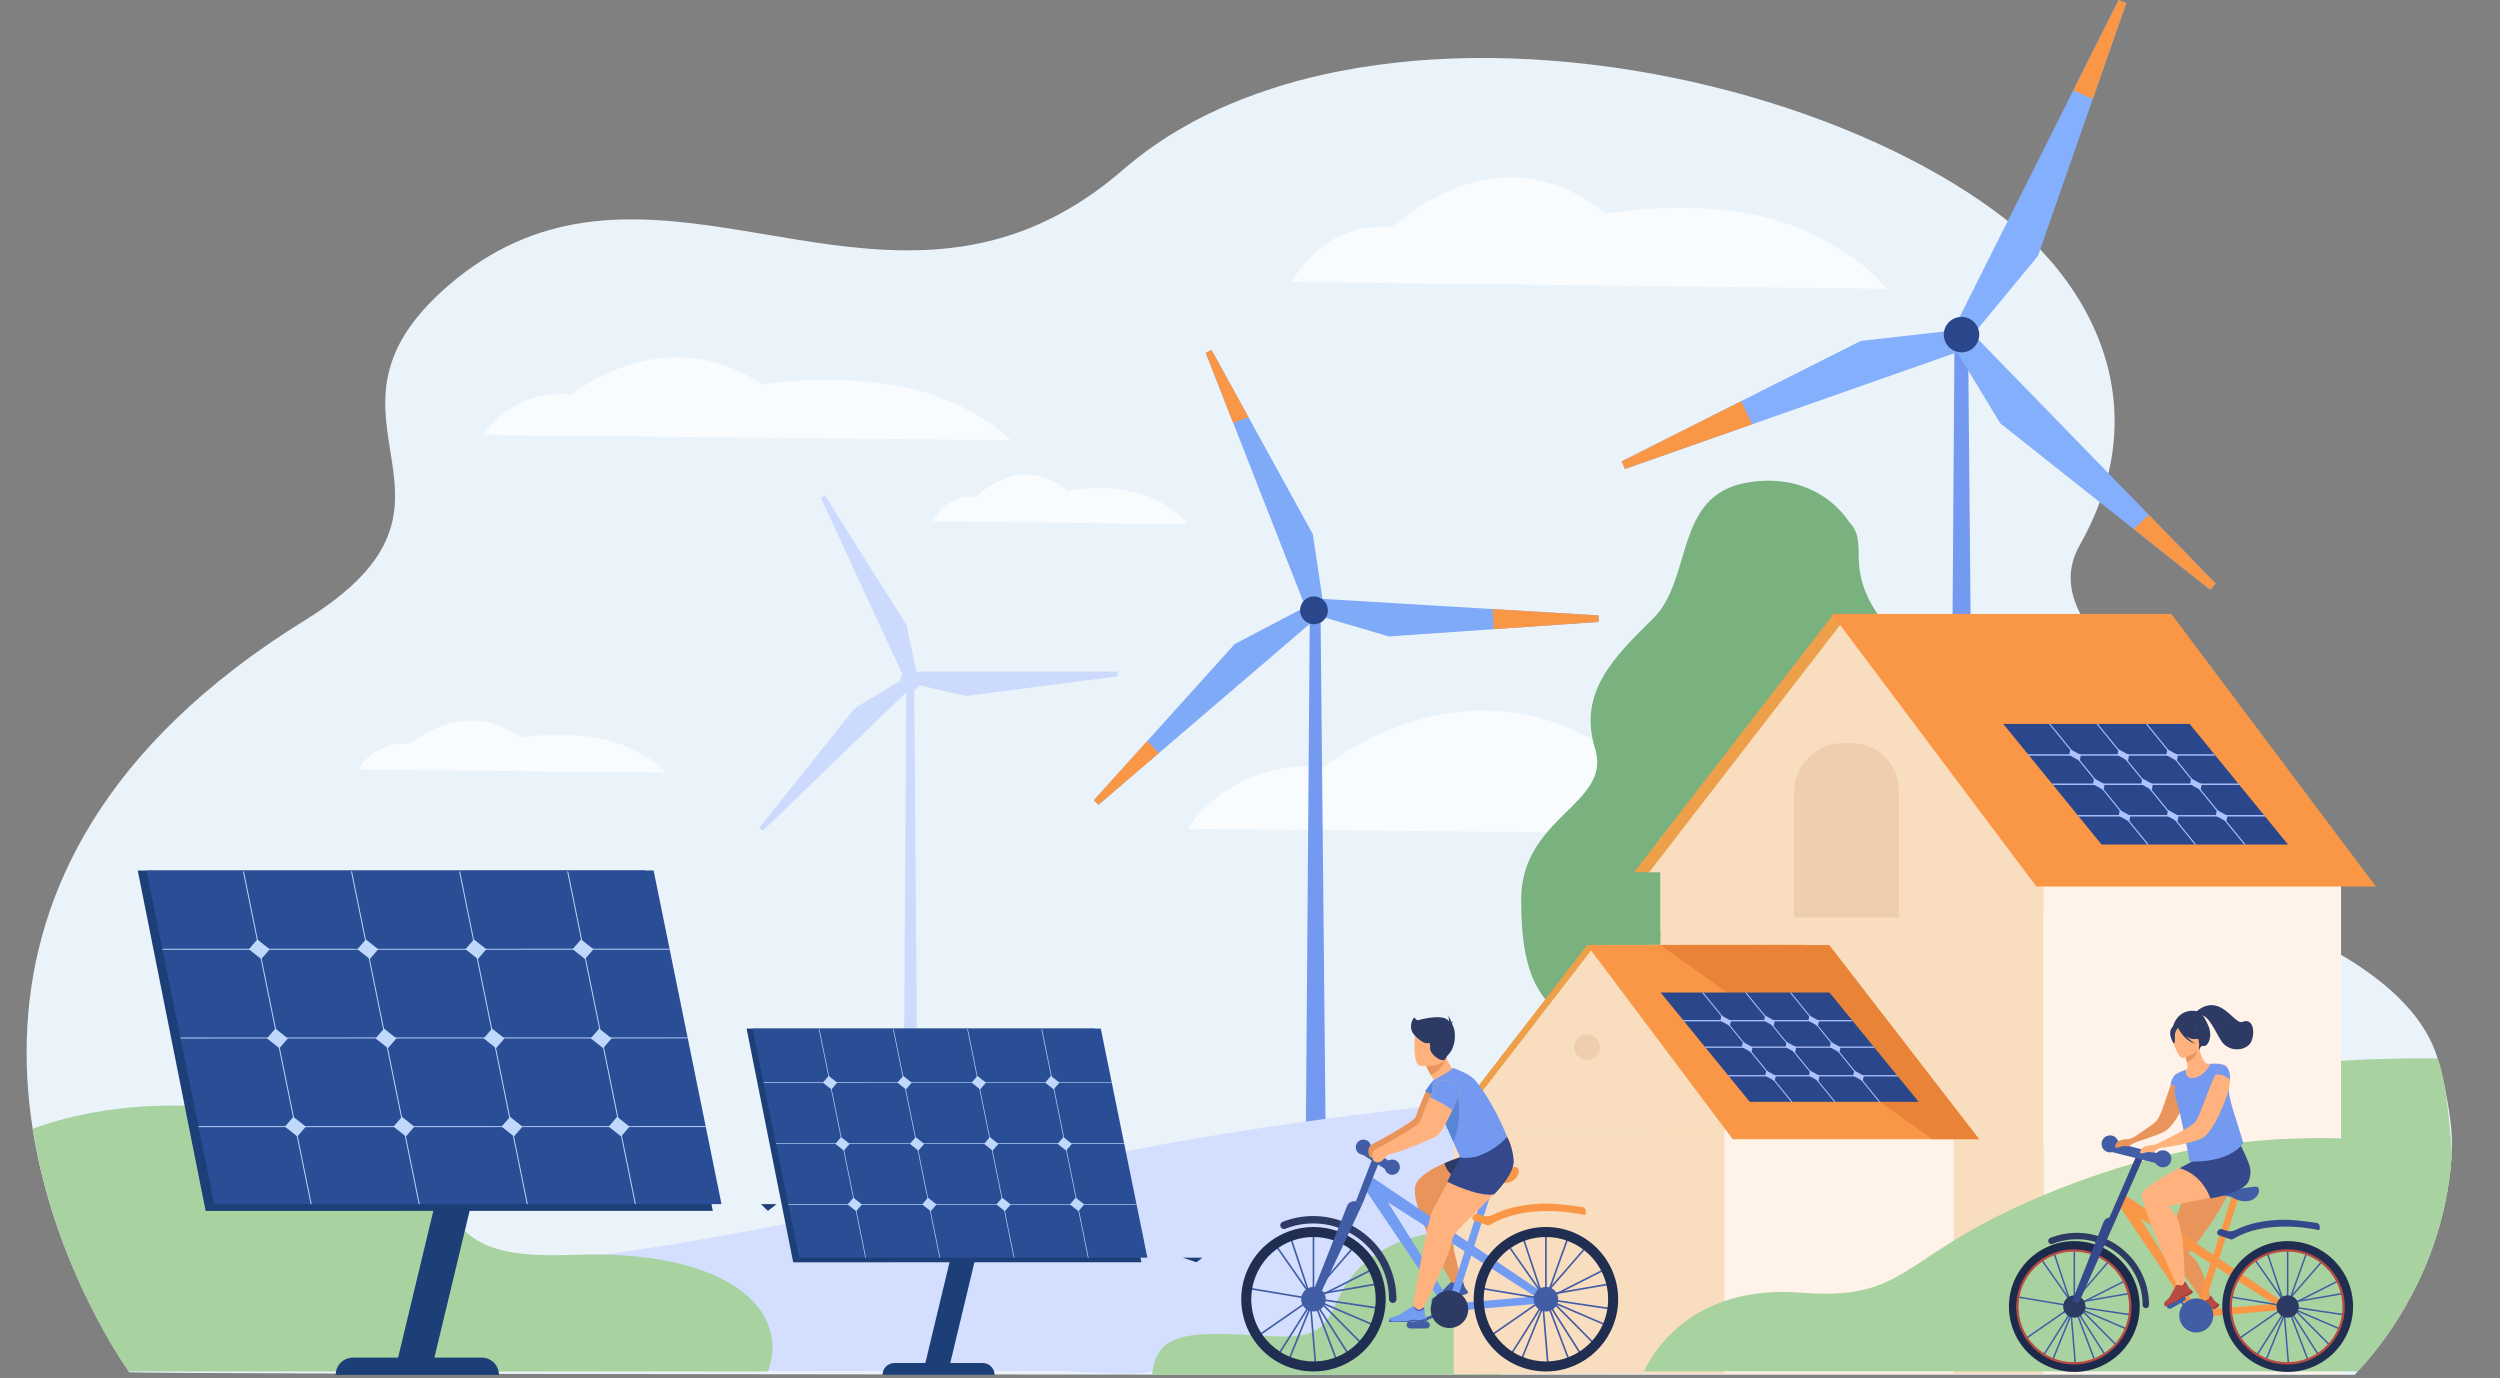<?xml version="1.0" encoding="utf-8"?>
<!-- Generator: Adobe Illustrator 16.0.0, SVG Export Plug-In . SVG Version: 6.00 Build 0)  -->
<!DOCTYPE svg PUBLIC "-//W3C//DTD SVG 1.1//EN" "http://www.w3.org/Graphics/SVG/1.1/DTD/svg11.dtd">
<svg version="1.1" id="_x2018_лой_x5F_1" xmlns="http://www.w3.org/2000/svg" xmlns:xlink="http://www.w3.org/1999/xlink"
	 x="0px" y="0px" width="2720.26px" height="1499.514px" viewBox="0 0 2720.26 1499.514"
	 enable-background="new 0 0 2720.26 1499.514" xml:space="preserve">
<rect x="0" y="0" width="2720.26" height="1499.514" fill="#808080" stroke="none"/>
<g>
	<path fill="#EBF3FA" d="M2667.88,1252.033l-0.04,0.73c-1.09,21.26-3.949,41.35-8.14,60.24c-22.15,99.939-79.93,163.79-94.34,179.26
		c-0.01,0.01-0.021,0.02-0.03,0.03c-1.95,2.1-3.149,3.3-3.3,3.609c-62.61,0-467.37,0.07-928.62-0.06
		c-124.33-0.03-252.76-0.08-379.71-0.16c-57.65-0.03-114.99-0.06-171.5-0.1c-41.15-0.03-81.86-0.07-121.92-0.101
		c-152.08-0.13-294.9-0.3-417.39-0.52c-65.57-0.12-125.31-0.25-177.54-0.41c-139.07-0.391-224.77-0.891-225.03-1.54l-0.15-0.45
		c0,0-0.13-0.13-0.14-0.27c-0.01-0.011-0.01-0.021-0.01-0.03c0-0.15-0.16-0.31-0.16-0.31c-0.37-0.86-80.49-111.66-104.31-263.671
		c-5.52-35.25-8.02-72.71-5.79-111.529v-0.61c8.34-143.17,80.84-304.53,302.41-441.48c211.72-131.04-13.35-217.48,155-363.38
		c193.51-167.43,404.78,17.9,619.98-58.09c37.92-13.49,76.14-35.03,114.36-68.09c21.53-18.65,45.04-35.03,70.21-48.99
		c3.95-2.27,7.74-4.4,11.68-6.37c15.17-7.88,30.79-15.01,47.02-21.38c10.76-4.25,21.83-8.19,33.061-11.83
		c17.89-5.91,36.239-10.92,54.899-15.01c26.54-6.07,53.99-10.47,81.891-13.5c12.14-1.37,24.42-2.43,36.859-3.19
		c227.75-14.36,482.6,61.53,627.551,175.58c8.039,6.32,15.729,12.76,23.069,19.31c3.04,2.72,7.24,6.67,12.2,11.78
		c33.83,34.86,102.72,123.58,74.279,243.55c-2.43,10.23-5.56,20.7-9.479,31.37c-5.62,15.28-12.859,30.99-21.95,47.1
		c-14.1,25.02-11.979,49.59,0.76,74.47l0.141,0.15h0.01c0.7,1.34,1.431,2.68,2.19,4.02c2.659,4.69,5.7,9.39,9.079,14.1
		c1.921,2.7,3.961,5.39,6.11,8.08c0.53,0.67,1.07,1.34,1.62,2.02c1.1,1.35,2.221,2.69,3.37,4.04c0,0-0.01,0,0,0.01
		c0.92,1.08,1.851,2.15,2.8,3.23c0.94,1.08,1.9,2.16,2.891,3.25c0.979,1.08,1.97,2.15,2.979,3.23c1,1.08,2.021,2.16,3.06,3.25
		c1.041,1.08,2.091,2.16,3.15,3.24c1.061,1.08,2.141,2.16,3.23,3.24h0.01c18.3,18.17,23.35,41.08,28.09,67.85
		c1.851,10.431,3.65,21.46,6.18,33.011c0.11,0.51,0.23,1.029,0.34,1.55c2.17,9.729,4.881,19.83,8.581,30.27
		c0.169,0.511,0.359,1.03,0.55,1.551c3.279,9.069,7.319,18.399,12.42,27.97c0.47,0.89,0.949,1.78,1.449,2.67v0.01
		c0.381,0.71,0.771,1.41,1.181,2.12c0.29,0.521,0.58,1.03,0.88,1.55c0.5,0.88,1.021,1.76,1.55,2.641l0.011,0.02
		c0.21,0.36,0.43,0.74,0.67,1.11c3.64,6.069,7.75,12.229,12.39,18.47c2.02,2.74,4.15,5.5,6.39,8.27
		c11.96,14.811,26.96,30.08,45.92,45.721c24.98,20.62,56.851,41.899,97.71,63.7c6.5,3.47,12.761,6.989,18.79,10.55
		c56.801,33.55,92.391,70.83,105.12,112.899c1.8,5.94,4.84,17.551,7.771,31.5C2664.681,1204.663,2668.891,1231.563,2667.88,1252.033
		z"/>
	<path fill="#A8D29F" d="M2667.78,1252.014c0.029,0.25,0.04,0.5,0.06,0.75c-1.09,21.26-3.949,41.35-8.14,60.24l-112.4,17.63
		l-23.199,3.64l-13.2,2.07l-91.45,14.35l-8.18,1.28l-18.391,2.89l-4.779,0.75h-0.03c0,0-3.94,0.46-10.78,1.11
		c-0.57,0.06-1.17,0.11-1.78,0.17c-4.55,0.42-10.189,0.91-16.659,1.4c-2.431,0.189-4.98,0.369-7.631,0.55
		c-0.5,0.03-1,0.069-1.51,0.1c-3.71,0.25-7.6,0.48-11.66,0.71c-8.359,0.45-17.38,0.84-26.77,1.07c-3.65,0.09-7.36,0.16-11.1,0.21
		c-1.951,0.021-3.921,0.03-5.891,0.03c-2.37,0.01-4.75,0.01-7.14-0.01c-3.53-0.021-7.08-0.08-10.62-0.171
		c-2.6-0.06-5.21-0.14-7.801-0.229c-3.619-0.141-7.229-0.32-10.819-0.53c-0.55-0.03-1.101-0.069-1.65-0.11
		c-1.67-0.1-3.34-0.209-5-0.34c-8.239-0.619-16.28-1.47-23.93-2.6c-1.29-0.19-2.56-0.39-3.82-0.6
		c-28.77-4.7-51.239-13.67-56.409-29.73c-4.7-14.71,5.459-35.64,38.979-64.75c5.58-4.84,11.399-9.48,17.43-13.91
		c38.9-28.6,86.79-48.87,136.97-63.18c2.08-0.6,4.161-1.18,6.25-1.75c0.32-0.09,0.641-0.18,0.961-0.271
		c0.569-0.149,1.14-0.31,1.71-0.46c1.13-0.31,2.26-0.609,3.38-0.899c1.979-0.53,3.96-1.05,5.949-1.55
		c10.021-2.561,20.101-4.891,30.181-7.011c2.54-0.54,5.08-1.06,7.62-1.569c1.189-0.24,2.38-0.48,3.56-0.71
		c0.82-0.171,1.64-0.33,2.46-0.48c1.25-0.24,2.5-0.479,3.75-0.71c42-7.93,83.591-12.49,121-15c42.131-2.84,78.971-3.07,105.12-2.61
		c3.021,7.301,5.601,18.431,7.771,31.5C2663.62,1203.813,2666.08,1229.153,2667.78,1252.014z"/>
	<path fill="#F8FCFF" d="M1405.765,306.812c0,0,32.338-66.877,109.668-59.446c0,0,112.269-111.467,231.989-14.862
		c0,0,127.262-23.937,221.509,20.725c62.838,29.777,83.592,61.014,83.592,61.014L1405.765,306.812z"/>
	<path fill="#F8FCFF" d="M1292.542,901.833c0,0,43.66-75.689,148.064-67.28c0,0,151.577-126.154,313.215-16.819
		c0,0,171.819-27.091,299.064,23.456c84.838,33.7,112.859,69.054,112.859,69.054L1292.542,901.833z"/>
	<path fill="#79B27F" d="M2011.96,567.855c0,0-33.021-56.584-111.869-42.574c-78.848,14.011-57.865,105.112-101.5,147.936
		c-43.634,42.823-81.681,80.982-62.949,141.478c18.73,60.496-80.752,73.43-80.463,164.785
		c0.289,91.356,21.545,145.203,143.85,152.313c122.305,7.11,317.936-25.208,344.428-62.057
		c26.492-36.85,22.036-117.749-44.479-220.979c-66.514-103.23-5.742-112.493-50.194-172.271
		C2004.33,616.707,2035.622,592.474,2011.96,567.855z"/>
	<path fill="#F8FCFF" d="M525.284,473.375c0,0,28.708-49.769,97.358-44.239c0,0,99.667-82.951,205.95-11.06
		c0,0,112.978-17.813,196.646,15.423c55.784,22.159,74.209,45.405,74.209,45.405L525.284,473.375z"/>
	<g>
		<polygon fill="#739AF0" points="1443.373,1329.605 1420.165,1329.605 1425.161,671.526 1436.927,671.526 		"/>
		<polygon fill="#7FAAF7" points="1429.599,675.028 1260.833,819.54 1195.241,875.71 1190.279,870.696 1248.354,806.288 
			1343.486,700.788 1418.671,661.397 		"/>
		<polygon fill="#F99746" points="1260.833,819.54 1195.241,875.71 1190.279,870.696 1248.354,806.288 		"/>
		<polygon fill="#7FAAF7" points="1441.057,665.289 1424.587,671.141 1341.848,460.179 1311.931,383.902 1318.301,380.863 
			1358.441,453.879 1428.521,581.339 		"/>
		<polygon fill="#F99746" points="1358.441,453.879 1341.848,460.179 1311.931,383.902 1318.301,380.863 		"/>
		<polygon fill="#7FAAF7" points="1739.453,676.707 1629.327,684.323 1511.219,692.488 1429.77,668.591 1431.383,651.192 
			1624.289,662.751 1739.366,669.645 		"/>
		<polygon fill="#F99746" points="1739.453,676.707 1625.389,684.595 1624.289,662.751 1739.366,669.645 		"/>
		<circle fill="#2B478B" cx="1429.752" cy="664.097" r="15.15"/>
	</g>
	<g>
		<path fill="#D4DFFF" d="M654.043,1491.794H1228.2l239.352-0.156h432.852c0,0,0.252-0.435,0.738-1.305
			c0.348-0.617,0.817-1.451,1.426-2.513l0.234-0.313c0,0,0,0,0-0.156c0,0,0.235-0.166,0.235-0.322
			c0.956-1.269,1.669-2.704,2.626-4.442c0.486-0.8,0.956-1.756,1.678-2.704c0-0.156,0-0.156,0-0.321
			c0.234-0.157,0.234-0.157,0.234-0.157c3.278-5.668,7.347-13.05,12.042-21.97c0.426-0.809,0.852-1.626,1.286-2.452
			c2.339-6.737,4.912-14.284,7.651-22.596c6.512-20.171,13.98-44.793,21.283-72.589c2.86-10.963,5.721-22.396,8.425-34.315
			c1.591-6.877,3.19-14.041,4.721-21.275c0.443-2.121,0.878-4.242,1.313-6.363c2.809-13.546,5.452-27.5,7.834-41.759
			c4.678-27.917,8.373-57.008,10.451-86.49c-185.918,9.581-544.303,34.803-813.875,95.011
			c-380.381,84.951-474.383,98.671-635.521,113.911C443.008,1387.046,545.904,1443.619,654.043,1491.794z"/>
		<path fill="#D4DFFF" d="M895.821,1399.788c0,0,616.068-187.635,771.188-201.225c155.121-13.589,6.521,18.172,6.521,18.172
			s-421.616,109.678-519.613,156.454C946.673,1472.11,895.821,1399.788,895.821,1399.788z"/>
		<path fill="#D4DFFF" d="M1081.902,1486.425c0,0,513.444-235.825,652.381-274.145c138.937-38.32,8.956,15.245,8.956,15.245
			s-405.399,211.398-490.323,264.771C1240.625,1500.021,1081.902,1486.425,1081.902,1486.425z"/>
	</g>
	<path opacity="0.5" fill="#AEC3FF" d="M1216.334,735.933l-82.502,10.615l-82.502,10.767l-50.808-11.678
		c-1.212,2.277-3.336,3.943-5.761,4.854l3.64,469.691c-5.31,2.578-10.466,6.066-15.166,10.615l2.88-477.577L875.099,860.445
		l-45.194,43.526l-3.792-3.336l39.433-49.29l64.456-80.682l50.047-30.18c-0.152-0.152-0.152-0.152-0.152-0.304
		c0-2.427,0.911-4.55,2.123-6.37l-63.696-137.858l-25.024-53.992l4.397-2.577l32.305,51.26l56.417,89.479l10.767,50.654h218.845
		L1216.334,735.933z"/>
	<g>
		<polygon fill="#739AF0" points="2149.802,1302.497 2120.247,1302.497 2126.609,380.576 2141.592,380.576 		"/>
		<polygon fill="#83AFFC" points="2129.112,351.199 2255.978,98.297 2305.283,0 2313.583,3.44 2277.166,107.702 2217.509,278.485 
			2148.665,361.813 		"/>
		<polygon fill="#F99746" points="2255.978,98.297 2305.283,0 2313.583,3.44 2277.166,107.702 		"/>
		<polygon fill="#83AFFC" points="2120.464,368.285 2136.913,353.292 2338.103,560.165 2410.847,634.963 2404.867,641.672 
			2321.728,575.745 2176.587,460.664 		"/>
		<polygon fill="#F99746" points="2321.728,575.745 2338.103,560.165 2410.847,634.963 2404.867,641.672 		"/>
		<polygon fill="#83AFFC" points="1764.499,502.052 1890.036,438.795 2024.675,370.956 2132.087,358.841 2138.774,380.064 
			1906.59,461.636 1768.083,510.301 		"/>
		<polygon fill="#F99746" points="1764.499,502.052 1894.525,436.533 1906.59,461.636 1768.083,510.301 		"/>
		<circle fill="#2B478B" cx="2134.324" cy="364.109" r="19.292"/>
	</g>
	<path fill="#A8D29F" d="M1699.135,1353.094c0,0-123.988-36.856-196.582,8.309s-29.651,97.147-115.535,92.628
		c-85.884-4.521-128.826-8.863-133.346,41.9h379.695L1699.135,1353.094z"/>
	<g>
		<g>
			<g>
				<rect x="1806.772" y="910.719" fill="#F9DDBF" width="416.742" height="584.321"/>
				<path fill="#FFF3E9" d="M2547.303,926.267v568.726h-323.794V910.646h309.69C2538.054,915.802,2542.754,920.957,2547.303,926.267
					z"/>
				<path fill="#ED9F4A" d="M2304.19,719.856l-32.908,67.792l-14.559,29.877l-0.456,1.215l-0.607,1.063l-0.455,0.908l-0.757,1.517
					l-0.305,0.759l-14.408,29.573l-0.758,1.519l-1.819,3.942l-25.63,52.626l-5.916,12.283l-8.34,16.986l-4.397,9.101h-414.792
					l28.664-37.157l0.909-1.213l186.542-241.443l0.152-0.152h16.381l252.968-0.909
					C2272.648,685.277,2286.751,702.568,2304.19,719.856z"/>
				<polygon fill="#F9DDBF" points="2223.515,946.263 2223.515,994.854 1806.772,1012.464 1806.772,949.084 1794.44,949.084 
					2010.714,668.989 				"/>
				<path fill="#EFCDAF" d="M2014.438,808.523h-8.713c-29.598,0-53.59,23.993-53.59,53.59v136.183h114.153V860.373
					C2066.289,831.737,2043.075,808.523,2014.438,808.523z"/>
				<g>
					<polygon fill="#F99746" points="2585.295,964.636 2215.851,964.636 2197.197,939.915 2175.205,910.646 2002.163,679.969 
						1994.124,669.202 1993.214,667.99 2362.659,667.99 2363.569,669.202 2371.606,679.969 2544.651,910.646 2566.641,939.915 					
						"/>
				</g>
			</g>
			<g>
				<polygon fill="#ED9F4A" points="1965.495,1027.599 1868.283,1227.741 1572.946,1227.741 1726.921,1028.329 				"/>
				<g>
					<polygon fill="#F9DDBF" points="1974.345,1027.599 1877.132,1227.741 1581.796,1227.741 1735.771,1028.329 					"/>
					<polygon fill="#F9DDBF" points="1876.487,1227.739 1876.487,1494.487 1581.8,1495.065 1581.8,1227.739 					"/>
					<rect x="1876.487" y="1227.739" fill="#FFF3E9" width="249.543" height="266.748"/>
					<polygon fill="#F99746" points="2153.453,1239.575 1885.378,1239.575 1726.917,1028.325 1806.771,1028.339 1990.386,1028.378 
											"/>
					<circle fill="#EFCDAF" cx="1726.922" cy="1139.438" r="13.933"/>
					<polygon fill="#E88338" points="2153.453,1239.575 2102.575,1239.575 1806.771,1028.339 1990.386,1028.378 					"/>
				</g>
			</g>
		</g>
		<g>
			<polygon fill="#2B478B" points="2286.731,918.915 2489.554,918.915 2382.561,787.699 2179.739,787.699 			"/>
			<g>
				<polygon fill="#AEC3FF" points="2207.362,822.261 2410.185,822.261 2408.927,820.718 2206.104,820.718 				"/>
				<polygon fill="#AEC3FF" points="2334.886,787.696 2441.879,918.914 2443.422,918.914 2336.429,787.696 				"/>
				<polygon fill="#AEC3FF" points="2281.147,787.696 2388.142,918.914 2389.685,918.914 2282.69,787.696 				"/>
				<polygon fill="#AEC3FF" points="2229.438,787.696 2336.432,918.914 2337.975,918.914 2230.981,787.696 				"/>
				<polygon fill="#AEC3FF" points="2233.864,854.079 2436.687,854.079 2435.428,852.536 2232.606,852.536 				"/>
				<polygon fill="#AEC3FF" points="2261.851,888.401 2464.672,888.401 2463.413,886.858 2260.592,886.858 				"/>
				<g>
					<polygon fill="#AEC3FF" points="2368.645,827.916 2369.812,821.597 2358.339,815.276 2357.172,821.597 					"/>
					<polygon fill="#AEC3FF" points="2315.485,827.916 2316.652,821.597 2305.179,815.276 2304.013,821.597 					"/>
					<polygon fill="#AEC3FF" points="2263.005,827.916 2264.171,821.597 2252.698,815.276 2251.532,821.597 					"/>
				</g>
				<g>
					<polygon fill="#AEC3FF" points="2394.502,859.627 2395.669,853.308 2384.195,846.987 2383.028,853.308 					"/>
					<polygon fill="#AEC3FF" points="2341.343,859.627 2342.509,853.308 2331.036,846.987 2329.869,853.308 					"/>
					<polygon fill="#AEC3FF" points="2288.861,859.627 2290.028,853.308 2278.556,846.987 2277.389,853.308 					"/>
				</g>
				<g>
					<polygon fill="#AEC3FF" points="2422.487,893.949 2423.654,887.63 2412.182,881.31 2411.015,887.63 					"/>
					<polygon fill="#AEC3FF" points="2369.328,893.949 2370.495,887.63 2359.022,881.31 2357.855,887.63 					"/>
					<polygon fill="#AEC3FF" points="2316.848,893.949 2318.015,887.63 2306.541,881.31 2305.374,887.63 					"/>
				</g>
			</g>
		</g>
		<g>
			<polygon fill="#2B478B" points="1903.894,1198.889 2087.673,1198.889 1990.726,1079.992 1806.947,1079.992 			"/>
			<g>
				<polygon fill="#AEC3FF" points="1831.978,1111.309 2015.757,1111.309 2014.616,1109.91 1830.837,1109.91 				"/>
				<polygon fill="#AEC3FF" points="1947.526,1079.989 2044.475,1198.887 2045.873,1198.887 1948.925,1079.989 				"/>
				<polygon fill="#AEC3FF" points="1898.834,1079.989 1995.782,1198.887 1997.181,1198.887 1900.232,1079.989 				"/>
				<polygon fill="#AEC3FF" points="1851.98,1079.989 1948.928,1198.887 1950.326,1198.887 1853.378,1079.989 				"/>
				<polygon fill="#AEC3FF" points="1855.99,1140.14 2039.77,1140.14 2038.63,1138.741 1854.851,1138.741 				"/>
				<polygon fill="#AEC3FF" points="1881.349,1171.239 2065.128,1171.239 2063.987,1169.841 1880.209,1169.841 				"/>
				<g>
					<polygon fill="#AEC3FF" points="1978.117,1116.433 1979.174,1110.707 1968.778,1104.98 1967.721,1110.707 					"/>
					<polygon fill="#AEC3FF" points="1929.948,1116.433 1931.006,1110.707 1920.61,1104.98 1919.553,1110.707 					"/>
					<polygon fill="#AEC3FF" points="1882.395,1116.433 1883.452,1110.707 1873.057,1104.98 1871.999,1110.707 					"/>
				</g>
				<g>
					<polygon fill="#AEC3FF" points="2001.546,1145.167 2002.603,1139.44 1992.207,1133.714 1991.149,1139.44 					"/>
					<polygon fill="#AEC3FF" points="1953.378,1145.167 1954.435,1139.44 1944.039,1133.714 1942.981,1139.44 					"/>
					<polygon fill="#AEC3FF" points="1905.824,1145.167 1906.882,1139.44 1896.485,1133.714 1895.428,1139.44 					"/>
				</g>
				<g>
					<polygon fill="#AEC3FF" points="2026.904,1176.267 2027.961,1170.54 2017.565,1164.813 2016.509,1170.54 					"/>
					<polygon fill="#AEC3FF" points="1978.736,1176.267 1979.793,1170.54 1969.397,1164.813 1968.34,1170.54 					"/>
					<polygon fill="#AEC3FF" points="1931.183,1176.267 1932.239,1170.54 1921.844,1164.813 1920.786,1170.54 					"/>
				</g>
			</g>
		</g>
	</g>
	<path fill="#A8D29F" d="M835.76,1491.794c-0.06,0.17-0.12,0.33-0.18,0.5H140.03c-0.01-0.011-0.01-0.021-0.01-0.03
		c0-0.15-0.16-0.31-0.16-0.31c-0.37-0.86-80.49-111.66-104.31-263.671c17.41-6.689,78.88-27.47,165.36-25.22
		c3.48,0.09,7,0.22,10.56,0.391c31.91,1.489,66.98,6.18,104.31,15.81c1.31,0.34,2.63,0.68,3.95,1.03c0.37,0.1,0.74,0.199,1.11,0.3
		c2.64,0.71,5.28,1.439,7.94,2.2c2.98,0.85,5.96,1.729,8.97,2.64c1.07,0.33,2.15,0.66,3.23,0.99c3.979,1.239,7.979,2.54,12.01,3.89
		c46.98,15.811,76.13,32.85,96.42,49.32c0.42,0.34,0.84,0.68,1.26,1.02c9.74,8.051,17.41,15.96,24.04,23.51
		c1.81,2.061,3.55,4.091,5.23,6.091c2.08,2.489,4.08,4.93,6.041,7.319c6.57,8.021,12.64,15.42,19.76,21.881
		c19.64,17.869,47.25,28.67,115.33,25.959c12.21-0.489,23.88-0.6,35.03-0.359C802.49,1368.104,858.16,1430.844,835.76,1491.794z"/>
	<path fill="#A8D29F" d="M2667.88,1252.033c-0.029-0.01-0.07-0.01-0.1-0.02c-26.69-5.33-68.6-11.75-120.48-13.29
		c-32.14-0.96-68.119-0.05-106.67,4.15c-1.359,0.149-2.729,0.3-4.1,0.449c-4.021,0.471-8.07,0.96-12.15,1.5
		c-8.9,1.16-17.93,2.511-27.06,4.051c-0.011,0.01-0.021,0.01-0.03,0c-2.72,0.46-5.42,0.93-8.16,1.43c-2.93,0.52-5.87,1.07-8.82,1.64
		c-6.319,1.22-12.699,2.54-19.119,3.96c-2.82,0.62-5.65,1.271-8.49,1.94c-2.84,0.649-5.68,1.34-8.54,2.04
		c-3.46,0.859-6.931,1.74-10.41,2.649h-0.01c-1.08,0.29-2.17,0.58-3.25,0.87h-0.011c-3.189,0.86-6.39,1.74-9.6,2.65
		c-12.97,3.67-26.08,7.78-39.27,12.37c-21.66,7.479-40.9,14.85-58.101,22.03c-21.829,9.09-40.38,17.88-56.409,26.189
		c-15.83,8.18-29.271,15.95-41.07,23.2c-63.92,39.28-79.66,63.52-166.85,56.729c-7.771-0.59-15.211-0.83-22.341-0.729
		c-23.36,0.3-43.34,4.069-60.35,9.88c-34.101,11.64-56.25,31.51-69.72,48.09c-11.101,13.66-16.32,25.08-17.49,27.82
		c-0.18,0.41-0.26,0.63-0.26,0.63h17.75h69.72h249.54h97.479h24.891h17.47h214.65h17.47h49.31h18.061
		c14.41-15.47,72.189-79.32,94.34-179.26c4.189-18.891,7.05-38.98,8.14-60.24L2667.88,1252.033z"/>
	<path fill="#F8FCFF" d="M389.527,837.319c0,0,16.76-31.35,56.839-27.866c0,0,58.188-52.25,120.237-6.967
		c0,0,65.958-11.22,114.805,9.715c32.568,13.958,43.325,28.601,43.325,28.601L389.527,837.319z"/>
	<path fill="#F8FCFF" d="M1014.959,567.142c0,0,13.879-29.813,47.068-26.5c0,0,48.185-49.691,99.567-6.625
		c0,0,54.62-10.67,95.07,9.239c26.969,13.274,35.877,27.199,35.877,27.199L1014.959,567.142z"/>
	<g>
		<g>
			<g>
				<polygon fill="#1D3F77" points="430.73,1487.435 470.34,1486.941 562.85,1101.464 523.239,1101.957 				"/>
				<path fill="#1D3F77" d="M365.292,1496.013h177.63l0,0c0-10.393-8.425-18.817-18.817-18.817H384.109
					C373.717,1477.195,365.292,1485.62,365.292,1496.013L365.292,1496.013z"/>
			</g>
			<polygon fill="#1D3F77" points="775.623,1317.536 758.562,1231.999 758.562,1231.999 758.525,1231.818 701.749,947.166 
				149.886,947.245 223.761,1317.616 328.585,1317.601 328.585,1317.601 329.57,1317.601 446.883,1317.584 447.241,1317.584 
				447.241,1317.584 564.04,1317.567 564.841,1317.566 564.841,1317.566 681.385,1317.55 681.385,1317.55 682.441,1317.55 
				682.441,1317.55 			"/>
			<g>
				<polygon fill="#2A4E96" points="785.075,1310.214 233.213,1310.292 159.338,947.244 711.201,947.166 				"/>
				<g>
					<g>
						<polygon fill="#C0D8FB" points="339.093,1310.277 338.037,1310.277 264.361,948.205 265.417,948.205 						"/>
					</g>
					<g>
						<polygon fill="#C0D8FB" points="456.693,1310.261 455.637,1310.261 381.961,948.188 383.017,948.188 						"/>
					</g>
					<g>
						<polygon fill="#C0D8FB" points="574.293,1310.244 573.237,1310.244 499.561,948.172 500.617,948.172 						"/>
					</g>
					<g>
						<polygon fill="#C0D8FB" points="691.893,1310.228 690.837,1310.228 617.161,948.155 618.217,948.155 						"/>
					</g>
					<g>
						<polygon fill="#C0D8FB" points="728.733,1033.325 176.871,1033.403 176.669,1032.412 728.531,1032.334 						"/>
					</g>
					<g>
						<polygon fill="#C0D8FB" points="748.374,1129.848 196.511,1129.926 196.31,1128.934 748.172,1128.855 						"/>
					</g>
					<g>
						<polygon fill="#C0D8FB" points="768.014,1226.368 216.152,1226.446 215.95,1225.454 767.812,1225.376 						"/>
					</g>
				</g>
				<g>
					<polygon fill="#C0D8FB" points="284.293,1043.565 270.761,1032.895 279.95,1022.221 293.482,1032.892 					"/>
					<polygon fill="#C0D8FB" points="304.035,1140.583 290.502,1129.912 299.691,1119.238 313.224,1129.909 					"/>
					<polygon fill="#C0D8FB" points="402.421,1043.548 388.889,1032.878 398.078,1022.204 411.61,1032.875 					"/>
					<polygon fill="#C0D8FB" points="422.163,1140.565 408.631,1129.896 417.819,1119.222 431.352,1129.893 					"/>
					<polygon fill="#C0D8FB" points="520.021,1043.531 506.489,1032.861 515.678,1022.188 529.21,1032.858 					"/>
					<polygon fill="#C0D8FB" points="636.565,1043.515 623.033,1032.845 632.222,1022.171 645.754,1032.842 					"/>
					<polygon fill="#C0D8FB" points="323.574,1236.607 310.042,1225.937 319.231,1215.264 332.763,1225.934 					"/>
					<polygon fill="#C0D8FB" points="441.702,1236.591 428.17,1225.92 437.359,1215.247 450.891,1225.917 					"/>
					<polygon fill="#C0D8FB" points="559.302,1236.574 545.77,1225.903 554.959,1215.229 568.491,1225.9 					"/>
					<polygon fill="#C0D8FB" points="675.847,1236.558 662.314,1225.888 671.503,1215.214 685.035,1225.884 					"/>
					<polygon fill="#C0D8FB" points="656.307,1140.533 642.775,1129.862 651.964,1119.188 665.496,1129.859 					"/>
					<polygon fill="#C0D8FB" points="539.763,1140.549 526.23,1129.879 535.419,1119.205 548.952,1129.876 					"/>
				</g>
			</g>
		</g>
	</g>
	<g>
		<g>
			<g>
				<polygon fill="#1D3F77" points="1005.186,1490.124 1032.382,1489.784 1095.896,1225.126 1068.701,1225.465 				"/>
				<path fill="#1D3F77" d="M960.258,1496.013h121.957l0,0c0-7.135-5.785-12.919-12.92-12.919h-96.117
					C966.042,1483.094,960.258,1488.878,960.258,1496.013L960.258,1496.013z"/>
			</g>
			<polygon fill="#1D3F77" points="1241.981,1373.476 1230.267,1314.748 1230.267,1314.748 1230.243,1314.624 1191.261,1119.188 
				812.366,1119.243 863.086,1373.53 935.056,1373.52 935.056,1373.52 935.733,1373.52 1016.276,1373.508 1016.522,1373.508 
				1016.522,1373.508 1096.714,1373.497 1097.263,1373.496 1097.263,1373.496 1177.28,1373.485 1177.28,1373.485 1178.004,1373.485 
				1178.004,1373.484 			"/>
			<g>
				<polygon fill="#2A4E96" points="1248.471,1368.448 869.576,1368.502 818.856,1119.242 1197.75,1119.188 				"/>
				<g>
					<g>
						<polygon fill="#C0D8FB" points="942.271,1368.491 941.546,1368.492 890.962,1119.902 891.687,1119.902 						"/>
					</g>
					<g>
						<polygon fill="#C0D8FB" points="1023.012,1368.48 1022.287,1368.48 971.703,1119.891 972.428,1119.891 						"/>
					</g>
					<g>
						<polygon fill="#C0D8FB" points="1103.753,1368.469 1103.028,1368.469 1052.444,1119.879 1053.169,1119.879 						"/>
					</g>
					<g>
						<polygon fill="#C0D8FB" points="1184.494,1368.457 1183.769,1368.458 1133.185,1119.868 1133.91,1119.868 						"/>
					</g>
					<g>
						<polygon fill="#C0D8FB" points="1209.787,1178.344 830.893,1178.397 830.754,1177.716 1209.649,1177.663 						"/>
					</g>
					<g>
						<polygon fill="#C0D8FB" points="1223.272,1244.613 844.378,1244.667 844.239,1243.985 1223.134,1243.933 						"/>
					</g>
					<g>
						<polygon fill="#C0D8FB" points="1236.757,1310.882 857.862,1310.936 857.724,1310.255 1236.618,1310.201 						"/>
					</g>
				</g>
				<g>
					<polygon fill="#C0D8FB" points="904.646,1185.374 895.356,1178.048 901.665,1170.72 910.956,1178.046 					"/>
					<polygon fill="#C0D8FB" points="918.201,1251.983 908.91,1244.657 915.219,1237.329 924.51,1244.655 					"/>
					<polygon fill="#C0D8FB" points="985.75,1185.362 976.459,1178.036 982.769,1170.708 992.059,1178.034 					"/>
					<polygon fill="#C0D8FB" points="999.304,1251.972 990.014,1244.646 996.322,1237.317 1005.613,1244.644 					"/>
					<polygon fill="#C0D8FB" points="1066.491,1185.351 1057.201,1178.024 1063.509,1170.696 1072.8,1178.022 					"/>
					<polygon fill="#C0D8FB" points="1146.508,1185.34 1137.217,1178.014 1143.526,1170.686 1152.816,1178.012 					"/>
					<polygon fill="#C0D8FB" points="931.616,1317.912 922.325,1310.586 928.634,1303.258 937.925,1310.584 					"/>
					<polygon fill="#C0D8FB" points="1012.72,1317.9 1003.429,1310.574 1009.738,1303.246 1019.028,1310.572 					"/>
					<polygon fill="#C0D8FB" points="1093.461,1317.889 1084.17,1310.563 1090.479,1303.234 1099.77,1310.561 					"/>
					<polygon fill="#C0D8FB" points="1173.477,1317.878 1164.186,1310.552 1170.495,1303.224 1179.786,1310.55 					"/>
					<polygon fill="#C0D8FB" points="1160.062,1251.949 1150.771,1244.623 1157.08,1237.295 1166.371,1244.621 					"/>
					<polygon fill="#C0D8FB" points="1080.045,1251.961 1070.755,1244.635 1077.063,1237.307 1086.354,1244.633 					"/>
				</g>
			</g>
		</g>
	</g>
	<g>
		<path fill="#E8945B" d="M1582.404,1401.184l9.016-1.759c0,0-21.549-85.219-18.594-92.256c2.393-5.84,27.23-10.062,39.404-20.265
			c2.603-2.181,4.573-4.573,5.699-7.317c6.474-15.832-4.081-27.583-4.081-27.583s-22.095,5.066-42.148,13.65
			c-14.283,6.122-27.512,14.073-31.171,23.29C1531.734,1311.25,1582.404,1401.184,1582.404,1401.184z"/>
		<path fill="#415DA5" d="M1557.876,1414.321c0.139-0.886,0.734-1.684,1.604-2.162c2.144-1.181,6.533-2.874,9.819-7.263
			c1.851-2.466,9.488-9.761,9.488-9.761l0.045-0.021c0.197-0.048,1.195-0.035,6.04,1.947c2.504,1.021,5.105-3.678,5.105-3.678
			s0.799,0.318,1.536,1.104c0.59,0.619,1.141,1.535,1.226,2.819c0.122,1.808,1.992,4.743,3.385,6.696
			c0.845,1.184,1.51,2.005,1.51,2.005s0.523,1.02-3.735,2.637l-5.095,1.317c-1.769,0.204-3.142,0.093-4.944,0.343
			c-2.738,0.38-3.714,1.659-3.899,1.943c-0.025,0.038-0.035,0.058-0.035,0.058l-21.646,5.596
			C1557.556,1417.354,1557.667,1415.626,1557.876,1414.321z"/>
		<g id="BPbxa9_1_">
			<g>
				<path fill="#2C3A64" d="M1515.439,1417.722c2.221,0,4.022-1.802,4.022-4.021c0-49.91-40.604-90.519-90.513-90.519
					c-11.527,0-22.75,2.137-33.355,6.348c-2.063,0.816-3.069,3.163-2.252,5.227c0.827,2.053,3.147,3.069,5.227,2.252
					c9.652-3.834,19.875-5.782,30.381-5.782c45.474,0,82.468,36.995,82.468,82.475
					C1511.417,1415.92,1513.219,1417.722,1515.439,1417.722z"/>
			</g>
			<g>
				<g>
					<circle fill="#415DA5" cx="1429.2" cy="1413.694" r="13.403"/>
					<g>
						<g>
							
								<rect x="1407.535" y="1380.224" transform="matrix(-0.338 0.941 -0.941 -0.338 3227.899 491.154)" fill="#415DA5" width="67.257" height="1.818"/>
						</g>
						<g>
							<polygon fill="#415DA5" points="1493.358,1442.245 1494.075,1440.574 1429.796,1412.962 1387.539,1352.595 1386.05,1353.637 
								1428.604,1414.428 1428.841,1414.529 							"/>
						</g>
						<g>
							<path fill="#415DA5" d="M1454.689,1483.497l1.725-0.575c-0.455-1.364-25.308-66.767-26.365-69.55l-0.646-1.7L1389.358,1475
								l1.535,0.972l38.103-60.255C1438.099,1439.672,1454.344,1482.458,1454.689,1483.497z"/>
						</g>
						<g>
							
								<rect x="1428.676" y="1402.109" transform="matrix(-0.986 0.17 -0.17 -0.986 3146.335 2537.456)" fill="#415DA5" width="72.379" height="1.817"/>
						</g>
						<g>
							
								<rect x="1413.297" y="1344.302" transform="matrix(-0.949 0.316 -0.316 -0.949 3191.541 2236.501)" fill="#415DA5" width="1.818" height="66.091"/>
						</g>
						<g>
							<polygon fill="#415DA5" points="1429.344,1414.64 1429.61,1414.505 1495.036,1381.338 1494.215,1379.717 1429.056,1412.749 
								1358.927,1400.985 1358.626,1402.778 							"/>
						</g>
						<g>
							<path fill="#415DA5" d="M1402.801,1481.226c0.388-1.14,17.177-42.453,26.577-65.557l36.312,57.124l1.533-0.976
								l-38.201-60.097l-0.663,1.632c-1.096,2.69-26.823,65.923-27.281,67.298L1402.801,1481.226z"/>
						</g>
						<g>
							
								<rect x="1463.502" y="1383.323" transform="matrix(-0.147 0.989 -0.989 -0.147 3082.693 178.355)" fill="#415DA5" width="1.818" height="71.195"/>
						</g>
						<g>
							
								<rect x="1422.58" y="1380.3" transform="matrix(-0.656 0.755 -0.755 -0.656 3447.557 1190.546)" fill="#415DA5" width="59.582" height="1.817"/>
						</g>
						<g>
							
								<rect x="1428.745" y="1418.58" transform="matrix(-0.997 0.083 -0.083 -0.997 2974.507 2780.007)" fill="#415DA5" width="1.818" height="66.105"/>
						</g>
						<g>
							
								<rect x="1363.384" y="1430.733" transform="matrix(-0.822 0.57 -0.57 -0.822 3368.554 1809.615)" fill="#415DA5" width="75.746" height="1.817"/>
						</g>
						<g>
							<polygon fill="#415DA5" points="1480.805,1462.495 1482.095,1461.216 1430.108,1408.777 1430.108,1340.545 
								1428.291,1340.545 1428.291,1409.525 							"/>
						</g>
					</g>
				</g>
				<g>
					<path fill="#202E51" d="M1493.01,1367.844c-1.449-2.01-3-3.96-4.63-5.82c-6.2-7.09-13.649-13.06-22-17.56
						c-3.64-1.971-7.45-3.65-11.399-5.021c-8.08-2.819-16.75-4.35-25.78-4.35c-2.8,0-5.57,0.149-8.29,0.439h-0.01
						c-16.311,1.721-31.15,8.45-42.94,18.601l-0.01,0.01c-16.73,14.43-27.35,35.77-27.35,59.55c0,7.2,0.99,14.34,2.91,21.21
						c1.721,6.181,4.21,12.15,7.42,17.75c0.091,0.181,0.2,0.351,0.301,0.53c6.8,11.68,16.55,21.479,28.199,28.32
						c9.15,5.38,19.32,8.83,29.841,10.159c0.01,0,0.01,0,0.02,0s0.01,0,0.021,0c3.26,0.421,6.579,0.631,9.89,0.631
						c3.41,0,6.78-0.221,10.08-0.641h0.02c38.601-4.979,68.5-38.029,68.5-77.96C1507.8,1396.594,1502.32,1380.754,1493.01,1367.844z
						 M1491.75,1439.573c-0.22,0.561-0.46,1.12-0.72,1.67c-2.87,6.431-6.72,12.33-11.36,17.521c-0.399,0.46-0.81,0.91-1.229,1.35
						c-3.641,3.851-7.721,7.28-12.17,10.2c-0.5,0.34-1.011,0.66-1.53,0.98c-3.37,2.09-6.94,3.89-10.67,5.369
						c-0.561,0.221-1.13,0.44-1.7,0.65c-6.09,2.22-12.59,3.6-19.35,3.97c-0.61,0.04-1.21,0.061-1.82,0.08
						c-0.67,0.021-1.33,0.03-2,0.03c-8.46,0-16.82-1.58-24.62-4.63c-0.57-0.21-1.13-0.44-1.69-0.67c-2.72-1.16-5.369-2.48-7.93-3.99
						c-0.39-0.229-0.78-0.47-1.17-0.71c-0.52-0.31-1.03-0.63-1.53-0.97c-6.97-4.54-13.05-10.34-17.92-17.061
						c-0.31-0.43-0.62-0.87-0.92-1.31c-0.35-0.5-0.689-1.01-1.01-1.521c-0.62-0.93-1.2-1.87-1.76-2.829
						c-3.311-5.69-5.761-11.83-7.28-18.211c-1.24-5.149-1.87-10.46-1.87-15.8c0-3.51,0.271-6.95,0.78-10.31
						c0.1-0.601,0.2-1.2,0.3-1.79c3.18-17.55,13.15-32.76,27.07-42.811c0.489-0.359,0.989-0.71,1.489-1.05
						c4.11-2.81,8.54-5.17,13.221-7.029c0.569-0.221,1.14-0.431,1.71-0.641c6.95-2.54,14.43-3.96,22.22-4.06
						c0.3-0.011,0.61-0.011,0.91-0.011s0.61,0,0.91,0.011c7.279,0.09,14.29,1.34,20.84,3.569h0.01c0.17,0.061,0.33,0.12,0.5,0.181
						c0.58,0.2,1.141,0.409,1.71,0.62c2.97,1.13,5.84,2.46,8.59,3.97c2.851,1.569,5.57,3.34,8.15,5.29
						c0.49,0.359,0.96,0.729,1.43,1.12c2.53,2.01,4.92,4.21,7.141,6.56c2.17,2.3,4.17,4.76,6,7.35c1.72,2.421,3.29,4.961,4.67,7.61
						c0.29,0.54,0.569,1.08,0.83,1.62c2.04,4.13,3.659,8.5,4.83,13.05c0.14,0.59,0.29,1.181,0.42,1.78
						c1.09,4.82,1.67,9.83,1.67,14.97c0,3.061-0.2,6.08-0.601,9.04c-0.08,0.601-0.17,1.21-0.27,1.8
						C1495.19,1429.773,1493.74,1434.813,1491.75,1439.573z"/>
				</g>
			</g>
			<g>
				
					<rect x="1524.418" y="1348.269" transform="matrix(-0.304 0.953 -0.953 -0.304 3375.702 239.921)" fill="#739CF3" width="151.686" height="8.177"/>
			</g>
			<g>
				<polygon fill="#739CF3" points="1584.939,1426.249 1693.966,1416.769 1491.767,1280.062 1503.334,1303.743 1670.271,1410.62 
					1584.231,1418.103 				"/>
			</g>
			<g>
				<polygon fill="#739CF3" points="1570.245,1419.849 1577.117,1415.416 1493.225,1281.026 1483.456,1291.135 				"/>
			</g>
			<g>
				<path fill="#415DA5" d="M1435.712,1410.091l46.722-99.987l-6.26-2.504c-4.067-1.627-8.684,0.357-10.302,4.429l-37.732,94.973
					L1435.712,1410.091z"/>
			</g>
			<g>
				<path fill="#415DA5" d="M1482.434,1310.104c6.762-17.544,18.046-45.103,17.866-44.833l-6.806-4.534
					c-0.333,0.5-0.553,0.83-18.283,46.837L1482.434,1310.104z"/>
			</g>
			<circle fill="#415DA5" cx="1514.919" cy="1270.004" r="8.295"/>
			<circle fill="#415DA5" cx="1483.517" cy="1248.285" r="8.295"/>
			<g>
				<polygon fill="#415DA5" points="1482.158,1256.072 1513.842,1276.234 1518.235,1267.581 1486.552,1247.419 				"/>
			</g>
			<path fill="#415DA5" d="M1534.305,1445.499h17.72c2.082,0,3.786-1.704,3.786-3.786l0,0c0-2.083-1.704-3.786-3.786-3.786h-17.72
				c-2.082,0-3.786,1.703-3.786,3.786l0,0C1530.519,1443.795,1532.223,1445.499,1534.305,1445.499z"/>
			<g>
				
					<rect x="1540.556" y="1429.673" transform="matrix(-0.91 0.415 -0.415 -0.91 3573.595 2086.654)" fill="#415DA5" width="39.444" height="3.18"/>
			</g>
			<g>
				<g>
					<circle fill="#415DA5" cx="1682.119" cy="1413.694" r="13.403"/>
					<g>
						<g>
							
								<rect x="1660.454" y="1380.224" transform="matrix(-0.338 0.941 -0.941 -0.338 3566.244 253.099)" fill="#415DA5" width="67.257" height="1.818"/>
						</g>
						<g>
							<polygon fill="#415DA5" points="1746.276,1442.245 1746.994,1440.574 1682.715,1412.962 1640.458,1352.595 
								1638.969,1353.637 1681.522,1414.428 1681.76,1414.529 							"/>
						</g>
						<g>
							<path fill="#415DA5" d="M1707.608,1483.497l1.725-0.575c-0.456-1.364-25.308-66.767-26.365-69.55l-0.646-1.7L1642.276,1475
								l1.536,0.972l38.103-60.255C1691.018,1439.672,1707.263,1482.458,1707.608,1483.497z"/>
						</g>
						<g>
							
								<rect x="1681.595" y="1402.109" transform="matrix(-0.986 0.17 -0.17 -0.986 3648.514 2494.588)" fill="#415DA5" width="72.379" height="1.817"/>
						</g>
						<g>
							
								<rect x="1666.216" y="1344.302" transform="matrix(-0.949 0.316 -0.316 -0.949 3684.386 2156.48)" fill="#415DA5" width="1.818" height="66.091"/>
						</g>
						<g>
							<polygon fill="#415DA5" points="1682.263,1414.64 1682.529,1414.505 1747.955,1381.338 1747.134,1379.717 1681.975,1412.749 
								1611.846,1400.985 1611.545,1402.778 							"/>
						</g>
						<g>
							<path fill="#415DA5" d="M1655.72,1481.226c0.388-1.14,17.177-42.453,26.577-65.557l36.312,57.124l1.533-0.976l-38.201-60.097
								l-0.664,1.632c-1.095,2.69-26.822,65.923-27.28,67.298L1655.72,1481.226z"/>
						</g>
						<g>
							
								<rect x="1716.421" y="1383.323" transform="matrix(-0.147 0.989 -0.989 -0.147 3373.482 -70.951)" fill="#415DA5" width="1.819" height="71.195"/>
						</g>
						<g>
							
								<rect x="1675.499" y="1380.3" transform="matrix(-0.656 0.755 -0.755 -0.656 3866.339 999.607)" fill="#415DA5" width="59.582" height="1.817"/>
						</g>
						<g>
							
								<rect x="1681.665" y="1418.58" transform="matrix(-0.997 0.083 -0.083 -0.997 3479.536 2759.001)" fill="#415DA5" width="1.817" height="66.105"/>
						</g>
						<g>
							
								<rect x="1616.303" y="1430.733" transform="matrix(-0.822 0.57 -0.57 -0.822 3829.311 1665.492)" fill="#415DA5" width="75.746" height="1.817"/>
						</g>
						<g>
							<polygon fill="#415DA5" points="1733.724,1462.495 1735.014,1461.216 1683.027,1408.777 1683.027,1340.545 1681.21,1340.545 
								1681.21,1409.525 							"/>
						</g>
					</g>
				</g>
				<g>
					<path fill="#202E51" d="M1682.12,1335.094c-12.03,0-23.44,2.72-33.64,7.58c-11.5,5.45-21.471,13.63-29.07,23.689
						c-1.98,2.61-3.8,5.36-5.44,8.21c-6.649,11.521-10.449,24.891-10.449,39.12c0,0.91,0.02,1.82,0.05,2.73
						c0.09,2.729,0.33,5.45,0.7,8.149c1.409,10.07,4.75,19.811,9.869,28.61c6.44,11.06,15.54,20.44,26.391,27.21
						c0.6,0.38,1.21,0.75,1.82,1.11c9.079,5.34,19.149,8.77,29.569,10.13c3.37,0.439,6.78,0.66,10.2,0.66
						c3.46,0,6.87-0.221,10.21-0.66c38.53-5.021,68.39-38.061,68.39-77.94C1760.72,1370.354,1725.46,1335.094,1682.12,1335.094z
						 M1744.67,1439.573c-0.22,0.561-0.46,1.12-0.72,1.67c-2.87,6.431-6.72,12.33-11.36,17.521c-0.399,0.46-0.81,0.91-1.229,1.35
						c-3.641,3.851-7.721,7.28-12.17,10.2c-0.5,0.34-1.011,0.66-1.53,0.98c-3.37,2.09-6.94,3.89-10.67,5.369
						c-0.561,0.221-1.13,0.44-1.7,0.65c-6.1,2.22-12.6,3.6-19.36,3.97c-0.6,0.04-1.21,0.061-1.81,0.08c-0.67,0.021-1.33,0.03-2,0.03
						c-8.47,0-16.82-1.58-24.62-4.63c-0.57-0.21-1.13-0.44-1.69-0.67c-2.72-1.16-5.369-2.48-7.93-3.99
						c-0.39-0.229-0.779-0.47-1.17-0.71c-0.52-0.31-1.03-0.63-1.53-0.97c-0.02,0-0.04-0.011-0.05-0.03
						c-7.399-4.83-13.79-11.08-18.79-18.34c-0.35-0.5-0.689-1.01-1.01-1.521c-0.62-0.93-1.2-1.87-1.76-2.829
						c-4.32-7.421-7.17-15.601-8.41-24.08c-0.41-2.69-0.64-5.41-0.71-8.15c-0.021-0.59-0.03-1.19-0.03-1.78
						c0-3.51,0.271-6.95,0.78-10.31c0.1-0.601,0.2-1.2,0.3-1.79c1.37-7.55,3.99-14.67,7.66-21.13c1.57-2.801,3.34-5.471,5.29-7.99
						c4.02-5.22,8.78-9.84,14.12-13.69c0.489-0.359,0.989-0.71,1.489-1.05c4.11-2.81,8.541-5.17,13.221-7.029
						c0.57-0.221,1.14-0.431,1.71-0.641c4.24-1.55,8.649-2.68,13.229-3.35h0.011c2.939-0.431,5.93-0.67,8.979-0.71
						c0.3-0.011,0.61-0.011,0.91-0.011s0.61,0,0.91,0.011c7.47,0.09,14.649,1.409,21.35,3.75c0.58,0.2,1.141,0.409,1.71,0.62
						c6.04,2.289,11.67,5.43,16.74,9.26c0.49,0.359,0.96,0.729,1.43,1.12c7.33,5.84,13.42,13.159,17.811,21.52
						c0.29,0.54,0.569,1.08,0.83,1.62c2.04,4.13,3.659,8.5,4.83,13.05c0.14,0.59,0.29,1.181,0.409,1.78
						c1.101,4.82,1.681,9.83,1.681,14.97c0,3.061-0.2,6.08-0.601,9.04c-0.08,0.601-0.17,1.21-0.27,1.8
						C1748.11,1429.773,1746.66,1434.813,1744.67,1439.573z"/>
				</g>
			</g>
			<g>
				<path fill="#F99746" d="M1618.063,1333.044c1.152,0.405,2.425,0.273,3.47-0.357l0,0c36.777-22.22,87.658-13.87,102.378-10.78
					l0.023,0.005c0.812,0.171,1.574-0.448,1.574-1.277v-2.874c0-2.199-1.607-4.065-3.782-4.389
					c-7.963-1.186-26.564-3.731-36.957-3.776c-0.28-0.001-0.562-0.002-0.841-0.002c-23.279,0-43.384,4.166-59.904,12.4
					c-3.373,1.682-7.283,1.918-10.84,0.669l-4.532-1.593c-2.59-0.91-5.427,0.451-6.336,3.041l0,0
					c-0.588,1.672,0.292,3.504,1.964,4.092L1618.063,1333.044z"/>
			</g>
			<path fill="#F99746" d="M1652.245,1277.05c0,0,1.477-6.701-2.726-7.155c-4.203-0.454-19.537,2.84-23.626,2.385
				c-4.09-0.454-25.443-3.976-29.191-0.341c-3.749,3.635-2.158,6.815,5.338,7.497c7.497,0.682,17.492,1.931,20.332,4.316
				S1645.771,1293.18,1652.245,1277.05z"/>
			<circle fill="#2C3A64" cx="1577.165" cy="1424.599" r="20.445"/>
		</g>
		<path fill="#E8945B" d="M1505.915,1251.299c0,0-6.693-8.492-10.353-7.436c-6.32,1.825-6.836,7.599-6.683,8.776
			s0.079,5.819,2.884,6.812s5.721-0.226,7.017-1.313C1500.076,1257.051,1505.915,1251.299,1505.915,1251.299z"/>
		<path fill="#E8945B" d="M1494.56,1244.441c0,0,0.927,5.277,7.33,7.036c6.403,1.689,46.006-14.976,55.435-19.619
			c5.066-2.533,12.384-16.605,18.013-28.92c1.337-3.025,2.604-5.91,3.729-8.514c2.814-6.544,4.644-11.258,4.644-11.258
			c0-6.474-7.146-3.945-13.619-0.99c-1.971,0.915-12.281-3.444-15.025,1.833c-1.267,2.462-2.948,2.183-4.215,4.927
			c-4.996,11.047-9.569,23.501-10.555,26.456C1538.537,1220.67,1494.56,1244.441,1494.56,1244.441z"/>
		<path fill="#FFB27D" d="M1510.862,1256.246c0,0-6.658-8.359-10.353-7.436c-8.701,2.176-7.53,8.448-7.376,9.626
			c0.153,1.178,0.773,4.971,3.577,5.963c2.805,0.992,5.721-0.227,7.017-1.313
			C1505.023,1261.998,1510.862,1256.246,1510.862,1256.246z"/>
		<path fill="#FFB27D" d="M1587.425,1172.515l-22.595,8.338c-2.886-2.805-5.781-7.264-8.104-11.339
			c-2.883-5.063-4.882-9.536-4.882-9.536l15.785-11.054l4.959-3.474C1572.908,1155.522,1587.425,1172.515,1587.425,1172.515z"/>
		<path fill="#E8945B" d="M1573.782,1150.909c0,0-4.472,13.945-17.057,18.604c-2.883-5.063-4.882-9.536-4.882-9.536l15.785-11.054
			L1573.782,1150.909z"/>
		<path fill="#FFB27D" d="M1544.692,1159.637c0,0,27.94,4.381,30.401-13.061c2.46-17.441,7.724-28.622-10.011-32.157
			c-17.735-3.535-22.147,2.631-24.385,8.252C1538.46,1128.293,1537.488,1158.048,1544.692,1159.637z"/>
		<path fill="#2C3A64" d="M1581.362,1111.241c0,0-1.268,0.258-2.288,1.323c-0.008-0.012-0.014-0.021-0.014-0.021
			c-0.073-3.761-3.766-7.563-3.766-7.563c1.774,2.228,1.198,6.354,1.198,6.354c-5.262-8.998-30.878-1.921-33.279-1.322
			c-2.401,0.598-4.097-3.005-4.097-3.005c-3.792,3.285-5.235,11.325-2.093,16.58c3.145,5.255,13.338,12.983,16.272,11.514
			c2.936-1.471,2.941,1.567,2.788,5.836s7.241,11.442,12.454,12.485c4.199,0.84,4.528-2.034,5.675-3.868
			c0.284-0.455,0.623-0.875,1.021-1.234c5.717-5.163,8.868-15.479,7.588-25.645c-0.509-4.038-2.18-7.431-3.115-9.071
			C1580.083,1112.962,1580.821,1111.753,1581.362,1111.241z"/>
		<path fill="#2C3A64" d="M1571.7,1265.654c0.281,1.267,3.378,11.681,11.399,14.354c5.206,1.76,17.872,6.052,29.131,6.896
			c2.603-2.181,4.573-4.573,5.699-7.317c6.474-15.832-4.081-27.583-4.081-27.583S1591.754,1257.07,1571.7,1265.654z"/>
		<path fill="#FFB27D" d="M1635.159,1228.936c0,0,22.637,26.072,1.851,55.387s-54.634,52.971-56.497,63.425
			c-3.605,20.234-25.154,62.013-35.416,82.682l-8.795-3.371c0,0,16.496-97.965,22.359-109.69
			c5.862-11.726,36.242-66.623,36.242-66.623L1635.159,1228.936z"/>
		<path fill="#5885D6" d="M1550.591,1187.622c2.182,0.703,7.459,2.674,8.866,5.065c1.478,2.393,16.958-4.292,18.787-10.555
			c-4.433-4.854-12.032-9.006-16.465-7.599C1559.176,1175.308,1554.954,1180.866,1550.591,1187.622z"/>
		<path fill="#35488B" d="M1639.718,1236.953c0,0-29.388,20.938-49.031,19.766c0,0-12.899,21.988-15.758,29.245
			c0,0,33.422,16.711,50.793,13.633c0,0,22.648-21.989,21.329-37.381S1639.718,1236.953,1639.718,1236.953z"/>
		<path fill="#739AF0" d="M1559.097,1197.569l7.045,10.035l0.563,1.267l14.637,33.423l7.458,17.028
			c4.996,1.196,14.284,0.352,18.436-1.126c22.657-7.74,32.508-21.25,32.508-21.25c-13.158-34.408-31.383-57.909-35.111-62.061
			c-6.474-7.036-23.432-12.807-23.432-12.807c-4.644,4.785-21.249,13.158-21.249,13.158
			C1556.291,1178.122,1559.097,1197.569,1559.097,1197.569z"/>
		<path fill="#5885D6" d="M1566.704,1208.871l14.637,33.423c11.117-22.445,4.081-55.024,4.081-55.024s-17.873,15.48-18.506,16.677
			C1566.846,1204.157,1566.704,1205.986,1566.704,1208.871z"/>
		<path fill="#FFB27D" d="M1499.508,1249.39c0,0,0.926,5.276,7.329,7.036c6.403,1.688,46.006-14.977,55.435-19.62
			c5.066-2.533,12.384-16.605,18.013-28.919c1.338-3.026,2.604-5.911,3.729-8.515c2.814-6.544,4.645-11.258,4.645-11.258
			c0-6.474-15.27-15.27-21.742-12.313c-1.971,0.915-4.574,4.925-7.318,10.202c-1.267,2.463-2.533,5.137-3.8,7.881
			c-4.996,11.048-9.569,23.502-10.554,26.457C1543.484,1225.618,1499.508,1249.39,1499.508,1249.39z"/>
		<path fill="#739AF0" d="M1555.798,1193.884c5.911,2.674,16.535,7.881,24.486,14.003c1.338-3.026,2.604-5.911,3.729-8.515
			c2.814-6.544,4.645-11.258,4.645-11.258c0-6.474-15.27-15.27-21.742-12.313c-1.971,0.915-4.574,4.925-7.318,10.202
			C1558.331,1188.466,1557.064,1191.14,1555.798,1193.884z"/>
		<g>
			<path fill="#739CF3" d="M1548.558,1438.446h-5.263c-1.764-0.246-3.065-0.696-4.873-0.905c-2.746-0.319-4.01,0.677-4.262,0.905
				c-0.034,0.029-0.049,0.047-0.049,0.047h-22.357c-0.563-0.711-0.022-2.355,0.507-3.566c0.356-0.823,1.133-1.446,2.093-1.691
				c2.371-0.607,7.045-1.148,11.325-4.575c2.408-1.924,11.629-7.075,11.629-7.075l0.049-0.01c0.202,0.003,1.166,0.265,5.36,3.396
				c2.168,1.615,5.863-2.282,5.863-2.282s0.694,0.508,1.212,1.453c0.416,0.746,0.72,1.771,0.479,3.035
				c-0.334,1.781,0.743,5.092,1.603,7.331c0.521,1.356,0.96,2.318,0.96,2.318S1553.085,1437.945,1548.558,1438.446z"/>
			<path fill="#415DA5" d="M1549.792,1424.143c-1.257,0.782-3.909,2.325-5.668,2.527c-2.375,0.275-6.816-5.085-6.816-5.085
				l0.049-0.01c0.202,0.003,1.166,0.265,5.36,3.396c2.168,1.615,5.863-2.282,5.863-2.282S1549.274,1423.197,1549.792,1424.143z"/>
			<path fill="#415DA5" d="M1548.558,1438.446h-5.263c-1.764-0.246-3.065-0.696-4.873-0.905c-2.746-0.319-4.01,0.677-4.262,0.905
				c-0.034,0.029-0.049,0.047-0.049,0.047h-22.357c-0.563-0.711-0.022-2.355,0.507-3.566c0.679-0.534,0.87,2.318,1.245,2.773
				c0.375,0.454,18.238,0.166,19.271-0.498c1.031-0.663,4.126-1.824,8.439-0.912c3.756,0.793,9.289-1.24,10.658-1.781
				c0.521,1.356,0.96,2.318,0.96,2.318S1553.085,1437.945,1548.558,1438.446z"/>
		</g>
	</g>
	<g>
		<g>
			<path fill="#2C3A64" d="M2334.853,1423.463c1.926,0,3.488-1.563,3.488-3.489c0-43.293-35.221-78.518-78.514-78.518
				c-9.998,0-19.733,1.854-28.933,5.506c-1.79,0.709-2.662,2.744-1.954,4.533c0.719,1.781,2.73,2.662,4.534,1.954
				c8.372-3.325,17.24-5.016,26.353-5.016c39.445,0,71.536,32.091,71.536,71.54
				C2331.363,1421.899,2332.926,1423.463,2334.853,1423.463z"/>
		</g>
		<path fill="#E8945B" d="M2397.788,1254.174c0,0-5.319,11.066-12.044,26.404c-7.542,17.196-16.846,39.768-22.388,58.117
			c-2.93,9.706-4.811,18.229-4.815,24.155c-0.003,2.034,7.84,10.294,10.104,13.444c14.29,19.888,33.808,46.446,33.808,46.446
			l5.328-1.338c0,0-7.463-33.217-18.335-49.8c-2.138-3.261-8.16-7.23-7.874-7.589c0.002-0.004,0.004-0.007,0.011-0.011
			c0.938-1.176,3.279-4.124,6.473-8.328c8.813-11.598,24.113-32.731,34.36-52.393c0.638-1.226,1.258-2.445,1.854-3.659
			c5.402-10.973,8.968-21.255,8.618-28.875L2397.788,1254.174z"/>
		<g>
			<path fill="#B84C42" d="M2412.504,1422.688l-3.667,2.319c-1.35,0.584-2.482,0.802-3.846,1.435
				c-2.071,0.959-2.456,2.301-2.518,2.592c-0.008,0.038-0.01,0.058-0.01,0.058l-15.575,9.854c-0.746-0.311-1.189-1.845-1.425-3.032
				c-0.161-0.805,0.068-1.639,0.615-2.255c1.349-1.523,4.336-4.01,5.609-8.596c0.719-2.577,4.573-10.699,4.573-10.699l0.029-0.029
				c0.144-0.087,0.945-0.306,5.428,0.313c2.315,0.317,2.946-4.382,2.946-4.382s0.736,0.094,1.568,0.61
				c0.662,0.404,1.385,1.078,1.848,2.18c0.655,1.551,3.056,3.684,4.77,5.069c1.04,0.839,1.825,1.403,1.825,1.403
				S2415.408,1420.298,2412.504,1422.688z"/>
			<path fill="#AA3E39" d="M2406.233,1410.876c-0.484,1.171-1.563,3.555-2.688,4.49c-1.517,1.263-7.283-1.002-7.283-1.002
				l0.029-0.029c0.144-0.087,0.945-0.306,5.428,0.313c2.315,0.317,2.946-4.382,2.946-4.382S2405.401,1410.359,2406.233,1410.876z"/>
			<path fill="#AA3E39" d="M2412.504,1422.688l-3.667,2.319c-1.35,0.584-2.482,0.802-3.846,1.435
				c-2.071,0.959-2.456,2.301-2.518,2.592c-0.008,0.038-0.01,0.058-0.01,0.058l-15.575,9.854c-0.746-0.311-1.189-1.845-1.425-3.032
				c0.207-0.72,1.762,1.443,2.25,1.636c0.488,0.193,12.788-7.908,13.176-8.886s1.965-3.256,5.426-4.438
				c3.011-1.031,5.852-5.071,6.535-6.101c1.04,0.839,1.825,1.403,1.825,1.403S2415.408,1420.298,2412.504,1422.688z"/>
		</g>
		<g>
			
				<rect x="2342.008" y="1362.24" transform="matrix(-0.304 0.953 -0.953 -0.304 4445.878 -514.282)" fill="#F99746" width="137.367" height="7.406"/>
		</g>
		<g>
			<polygon fill="#F99746" points="2396.817,1432.859 2495.552,1424.273 2312.439,1300.471 2322.915,1321.917 2474.093,1418.705 
				2396.176,1425.481 			"/>
		</g>
		<g>
			<polygon fill="#F99746" points="2383.51,1427.063 2389.733,1423.048 2313.76,1301.345 2304.913,1310.5 			"/>
		</g>
		<path fill="#415DA5" d="M2373.137,1409.708l-13.897,8.023c-1.633,0.942-2.197,3.05-1.254,4.684l0,0
			c0.942,1.633,3.05,2.197,4.684,1.255l13.896-8.023c1.633-0.942,2.197-3.051,1.255-4.684l0,0
			C2376.878,1409.329,2374.77,1408.765,2373.137,1409.708z"/>
		<g>
			<polygon fill="#415DA5" points="2370.383,1414.885 2387.905,1434.274 2389.522,1432.868 2371.999,1413.479 			"/>
		</g>
		<g>
			<path fill="#35488B" d="M2426.813,1348.453c1.044,0.366,2.196,0.247,3.143-0.325l0,0c33.306-20.121,79.383-12.56,92.713-9.762
				l0.022,0.004c0.734,0.154,1.425-0.405,1.425-1.156v-2.604c0-1.99-1.456-3.681-3.426-3.975c-7.21-1.073-24.057-3.379-33.468-3.419
				c-0.254-0.001-0.509-0.002-0.762-0.002c-21.081,0-39.288,3.773-54.249,11.229c-3.055,1.522-6.596,1.737-9.816,0.605l-4.104-1.441
				c-2.345-0.824-4.914,0.408-5.737,2.754l0,0c-0.532,1.514,0.264,3.173,1.778,3.705L2426.813,1348.453z"/>
		</g>
		<path fill="#415DA5" d="M2457.769,1297.744c0,0,1.338-6.068-2.469-6.48c-3.806-0.411-17.691,2.572-21.396,2.16
			c-3.703-0.411-23.041-3.6-26.436-0.309c-3.395,3.292-1.954,6.172,4.835,6.789c6.788,0.617,15.84,1.749,18.412,3.909
			C2433.287,1305.974,2451.905,1312.351,2457.769,1297.744z"/>
		<circle fill="#415DA5" cx="2389.776" cy="1431.364" r="18.516"/>
		<g>
			<g>
				<g>
					<g>
						
							<rect x="2469.595" y="1391.316" transform="matrix(-0.338 0.941 -0.941 -0.338 4654.787 -490.786)" fill="#415DA5" width="60.908" height="1.646"/>
					</g>
					<g>
						<polygon fill="#415DA5" points="2547.317,1447.481 2547.966,1445.97 2489.755,1420.963 2451.486,1366.294 2450.138,1367.238 
							2488.675,1422.291 2488.89,1422.383 						"/>
					</g>
					<g>
						<path fill="#415DA5" d="M2512.299,1484.84l1.561-0.521c-0.411-1.236-22.917-60.464-23.876-62.984l-0.584-1.54l-36.266,57.35
							l1.392,0.88l34.505-54.566C2497.273,1445.151,2511.985,1483.898,2512.299,1484.84z"/>
					</g>
					<g>
						
							<rect x="2488.741" y="1411.135" transform="matrix(-0.986 0.17 -0.17 -0.986 5245.859 2376.116)" fill="#415DA5" width="65.546" height="1.646"/>
					</g>
					<g>
						
							<rect x="2474.814" y="1358.784" transform="matrix(-0.949 0.316 -0.316 -0.949 5263.381 1923.292)" fill="#415DA5" width="1.646" height="59.853"/>
					</g>
					<g>
						<polygon fill="#415DA5" points="2489.345,1422.483 2489.587,1422.36 2548.836,1392.324 2548.092,1390.856 2489.084,1420.771 
							2425.575,1410.117 2425.303,1411.74 						"/>
					</g>
					<g>
						<path fill="#415DA5" d="M2465.308,1482.783c0.352-1.032,15.555-38.446,24.068-59.369l32.884,51.731l1.389-0.883
							l-34.595-54.423l-0.602,1.477c-0.991,2.438-24.29,59.7-24.705,60.945L2465.308,1482.783z"/>
					</g>
					<g>
						
							<rect x="2520.28" y="1394.122" transform="matrix(-0.147 0.989 -0.989 -0.147 4302.916 -857.41)" fill="#415DA5" width="1.646" height="64.474"/>
					</g>
					<g>
						
							<rect x="2483.221" y="1391.385" transform="matrix(-0.656 0.755 -0.755 -0.656 5207.406 410.16)" fill="#415DA5" width="53.957" height="1.645"/>
					</g>
					<g>
						
							<rect x="2488.803" y="1426.051" transform="matrix(-0.997 0.083 -0.083 -0.997 5090.829 2701.724)" fill="#415DA5" width="1.646" height="59.865"/>
					</g>
					<g>
						
							<rect x="2429.612" y="1437.057" transform="matrix(-0.822 0.57 -0.57 -0.822 5308.006 1215.459)" fill="#415DA5" width="68.596" height="1.646"/>
					</g>
					<g>
						<polygon fill="#415DA5" points="2535.948,1465.82 2537.116,1464.661 2490.038,1417.174 2490.038,1355.383 2488.392,1355.383 
							2488.392,1417.851 						"/>
					</g>
				</g>
				<circle fill="#2C3A64" cx="2489.215" cy="1421.627" r="12.138"/>
			</g>
			<g>
				<path fill="#202E51" d="M2547.3,1380.533c-12.899-18.189-34.13-30.09-58.09-30.09c-24.01,0-45.279,11.95-58.18,30.21
					c-1.69,2.4-3.24,4.9-4.63,7.51v0.011c-5.341,9.979-8.37,21.359-8.37,33.45c0,0.649,0.01,1.31,0.029,1.96
					c0.061,2.47,0.261,4.93,0.591,7.38c1.22,9.31,4.28,18.3,9.01,26.43c6.16,10.58,14.99,19.44,25.54,25.64
					c8.38,4.931,17.69,8.061,27.32,9.23c0.08,0.02,0.16,0.03,0.25,0.03c2.789,0.34,5.609,0.51,8.439,0.51
					c2.88,0,5.73-0.17,8.52-0.51c0.091-0.011,0.181-0.021,0.261-0.03c20.319-2.51,38.01-13.61,49.31-29.55
					c8.25-11.61,13.101-25.79,13.101-41.09C2560.4,1406.323,2555.55,1392.144,2547.3,1380.533z M2549.729,1431.434
					c-0.539,3.37-1.359,6.64-2.43,9.81c-0.43,1.29-0.909,2.57-1.439,3.82c-0.21,0.51-0.42,1.01-0.65,1.51
					c-2.6,5.82-6.09,11.17-10.3,15.86c-0.36,0.41-0.729,0.82-1.11,1.22c-3.29,3.5-6.99,6.601-11.02,9.24
					c-0.45,0.311-0.91,0.6-1.38,0.89c-3.061,1.891-6.29,3.521-9.671,4.87c-0.51,0.2-1.029,0.391-1.539,0.58
					c-5.521,2.021-11.4,3.26-17.521,3.601c-0.55,0.029-1.1,0.06-1.649,0.069c-0.601,0.021-1.2,0.03-1.811,0.03
					c-7.66,0-15.22-1.43-22.29-4.19c-0.51-0.199-1.02-0.399-1.529-0.619c-2.471-1.04-4.87-2.24-7.19-3.601
					c-0.36-0.21-0.71-0.42-1.06-0.649c-0.471-0.28-0.931-0.57-1.391-0.881c-6.71-4.369-12.51-10.039-17.04-16.63v-0.01
					c-0.33-0.45-0.63-0.899-0.92-1.36c-0.561-0.84-1.09-1.699-1.6-2.569c-4-6.86-6.601-14.45-7.69-22.32
					c-0.34-2.44-0.54-4.899-0.569-7.38c-0.021-0.37-0.021-0.73-0.021-1.1c0-3.17,0.24-6.28,0.71-9.32
					c0.08-0.55,0.17-1.09,0.271-1.63c1.1-6.07,3.1-11.84,5.859-17.16c1.32-2.55,2.81-5,4.47-7.33c3.91-5.5,8.7-10.33,14.181-14.29
					c0.45-0.32,0.899-0.63,1.35-0.939c3.72-2.541,7.729-4.681,11.979-6.36c0.5-0.2,1.011-0.4,1.53-0.59
					c6.29-2.29,13.07-3.58,20.131-3.67c0.27-0.011,0.55-0.011,0.819-0.011c0.28,0,0.55,0,0.83,0.011
					c6.76,0.09,13.26,1.279,19.33,3.39c0.521,0.18,1.04,0.37,1.55,0.57c5.471,2.069,10.56,4.91,15.16,8.38
					c0.44,0.33,0.87,0.67,1.3,1.01c6.641,5.3,12.15,11.93,16.13,19.49c0.261,0.489,0.511,0.979,0.75,1.47
					c1.171,2.38,2.19,4.84,3.04,7.37c0.5,1.46,0.94,2.94,1.32,4.45c0.14,0.529,0.271,1.06,0.39,1.6
					c0.99,4.36,1.511,8.9,1.511,13.561c0,2.77-0.181,5.5-0.551,8.18C2549.9,1430.354,2549.82,1430.894,2549.729,1431.434z"/>
			</g>
			<g>
				<path fill="#B84C42" d="M2549.771,1407.934c-0.12-0.54-0.261-1.07-0.4-1.6c-0.57-2.221-1.26-4.391-2.07-6.511
					c-0.71-1.88-1.51-3.71-2.399-5.5c-0.24-0.5-0.49-0.989-0.75-1.47c-4.04-7.64-9.61-14.35-16.3-19.71
					c-0.431-0.35-0.86-0.689-1.301-1.02c-10.189-7.75-22.82-12.461-36.51-12.75c-0.46-0.021-0.91-0.021-1.37-0.021h-0.279
					c-7.181,0.03-14.081,1.28-20.5,3.54c-0.521,0.18-1.03,0.37-1.54,0.57c-4.381,1.67-8.521,3.819-12.371,6.39
					c-0.459,0.3-0.909,0.61-1.359,0.93c-5.67,3.99-10.65,8.9-14.72,14.511c-1.69,2.319-3.22,4.76-4.57,7.31
					c-2.939,5.48-5.08,11.46-6.26,17.76c-0.11,0.54-0.21,1.091-0.29,1.63c-0.54,3.271-0.811,6.631-0.811,10.051
					c0,0.279,0,0.569,0.01,0.85c0.03,2.5,0.211,4.97,0.53,7.39c1.24,9.45,4.601,18.24,9.58,25.891c0.301,0.46,0.601,0.91,0.92,1.359
					c4.69,6.82,10.7,12.66,17.66,17.171c0.46,0.3,0.931,0.59,1.4,0.869c2.729,1.681,5.59,3.141,8.58,4.391
					c0.51,0.21,1.02,0.41,1.54,0.609c6.979,2.69,14.56,4.17,22.479,4.17c0.84,0,1.67-0.02,2.5-0.05c0.55-0.02,1.101-0.05,1.65-0.09
					c6.27-0.41,12.29-1.75,17.93-3.88c0.521-0.19,1.03-0.39,1.54-0.6c3.46-1.41,6.77-3.12,9.891-5.11c0.46-0.29,0.92-0.59,1.379-0.9
					c4.081-2.739,7.831-5.95,11.141-9.55c0.38-0.4,0.75-0.81,1.109-1.22c4.261-4.851,7.771-10.36,10.371-16.351
					c0.229-0.5,0.439-1,0.64-1.51c0.17-0.399,0.33-0.81,0.479-1.22c1.54-4.05,2.67-8.29,3.351-12.69
					c0.079-0.54,0.159-1.09,0.229-1.63c0.32-2.59,0.49-5.229,0.49-7.899C2551.37,1417.193,2550.82,1412.464,2549.771,1407.934z
					 M2548.15,1431.204c-0.23,1.489-0.521,2.959-0.851,4.409c-0.71,3.05-1.649,6.021-2.8,8.87c-0.21,0.51-0.42,1.01-0.64,1.51
					c-2.47,5.69-5.811,10.931-9.83,15.551c-0.36,0.41-0.73,0.819-1.11,1.229c-3.19,3.47-6.79,6.57-10.72,9.21
					c-0.46,0.311-0.92,0.61-1.38,0.9c-2.97,1.89-6.12,3.52-9.42,4.87c-0.51,0.21-1.021,0.409-1.54,0.6
					c-5.42,2.05-11.21,3.34-17.25,3.72c-0.54,0.051-1.101,0.08-1.65,0.09c-0.76,0.041-1.52,0.051-2.29,0.051
					c-7.59,0-14.85-1.41-21.54-3.99c-0.51-0.19-1.02-0.4-1.529-0.61c-2.851-1.18-5.58-2.58-8.19-4.17
					c-0.47-0.29-0.931-0.58-1.39-0.88c-6.67-4.32-12.431-9.93-16.931-16.47c-0.319-0.45-0.62-0.91-0.92-1.37
					c-4.729-7.29-7.93-15.66-9.14-24.66c-0.32-2.42-0.5-4.89-0.521-7.39c-0.01-0.21-0.01-0.42-0.01-0.63
					c0-3.28,0.26-6.49,0.771-9.631c0.09-0.55,0.18-1.09,0.289-1.63c1.131-5.96,3.141-11.609,5.9-16.81
					c1.34-2.53,2.86-4.96,4.54-7.26c3.891-5.351,8.65-10.04,14.07-13.86c0.45-0.32,0.899-0.63,1.36-0.93
					c3.649-2.431,7.569-4.47,11.72-6.061c0.51-0.2,1.02-0.39,1.54-0.569h0.01c6.17-2.181,12.79-3.381,19.69-3.41h0.279
					c0.46,0,0.92,0.01,1.37,0.02c6.561,0.141,12.86,1.351,18.75,3.44c0.52,0.18,1.03,0.37,1.54,0.58
					c5.25,2.02,10.14,4.77,14.561,8.12c0.439,0.319,0.869,0.66,1.3,1.01c6.45,5.15,11.81,11.6,15.7,18.939
					c0.26,0.49,0.51,0.98,0.75,1.471c1.77,3.58,3.199,7.359,4.229,11.3c0.14,0.53,0.28,1.06,0.4,1.6c0.01,0.03,0.02,0.07,0.029,0.11
					c1.01,4.36,1.54,8.9,1.54,13.57c0,2.55-0.159,5.069-0.47,7.529C2548.3,1430.124,2548.229,1430.663,2548.15,1431.204z"/>
			</g>
		</g>
		<g>
			<g>
				<g>
					<g>
						
							<rect x="2237.468" y="1391.316" transform="matrix(-0.338 0.941 -0.941 -0.338 4344.281 -272.268)" fill="#415DA5" width="60.909" height="1.647"/>
					</g>
					<g>
						<polygon fill="#415DA5" points="2315.188,1447.481 2315.838,1445.97 2257.627,1420.963 2219.358,1366.294 2218.011,1367.238 
							2256.547,1422.291 2256.762,1422.383 						"/>
					</g>
					<g>
						<path fill="#415DA5" d="M2280.171,1484.84l1.562-0.521c-0.413-1.236-22.919-60.464-23.876-62.984l-0.585-1.54l-36.266,57.35
							l1.392,0.88l34.505-54.566C2265.146,1445.151,2279.857,1483.898,2280.171,1484.84z"/>
					</g>
					<g>
						
							<rect x="2256.613" y="1411.135" transform="matrix(-0.986 0.17 -0.17 -0.986 4784.959 2415.465)" fill="#415DA5" width="65.547" height="1.646"/>
					</g>
					<g>
						
							<rect x="2242.686" y="1358.784" transform="matrix(-0.949 0.316 -0.316 -0.949 4811.037 1996.697)" fill="#415DA5" width="1.646" height="59.853"/>
					</g>
					<g>
						<polygon fill="#415DA5" points="2257.218,1422.483 2257.459,1422.36 2316.708,1392.324 2315.964,1390.856 2256.956,1420.771 
							2193.448,1410.117 2193.175,1411.74 						"/>
					</g>
					<g>
						<path fill="#415DA5" d="M2233.18,1482.783c0.352-1.032,15.556-38.446,24.068-59.369l32.884,51.731l1.389-0.883l-34.595-54.423
							l-0.602,1.477c-0.991,2.438-24.29,59.7-24.705,60.945L2233.18,1482.783z"/>
					</g>
					<g>
						
							<rect x="2288.152" y="1394.122" transform="matrix(-0.147 0.989 -0.989 -0.147 4036.63 -627.809)" fill="#415DA5" width="1.646" height="64.474"/>
					</g>
					<g>
						
							<rect x="2251.093" y="1391.385" transform="matrix(-0.656 0.755 -0.755 -0.656 4823.05 585.403)" fill="#415DA5" width="53.957" height="1.645"/>
					</g>
					<g>
						
							<rect x="2256.676" y="1426.051" transform="matrix(-0.997 0.083 -0.083 -0.997 4627.427 2720.748)" fill="#415DA5" width="1.645" height="59.865"/>
					</g>
					<g>
						
							<rect x="2197.484" y="1437.056" transform="matrix(-0.822 0.57 -0.57 -0.822 4885.125 1347.755)" fill="#415DA5" width="68.596" height="1.646"/>
					</g>
					<g>
						<polygon fill="#415DA5" points="2303.82,1465.82 2304.988,1464.661 2257.909,1417.174 2257.909,1355.383 2256.265,1355.383 
							2256.265,1417.851 						"/>
					</g>
				</g>
				<circle fill="#2C3A64" cx="2257.087" cy="1421.627" r="12.138"/>
			</g>
			<g>
				<path fill="#1D2A4C" d="M2294.29,1360.964c-1.85-1.15-3.77-2.21-5.73-3.17c-2.989-1.49-6.109-2.771-9.33-3.82
					c-6.97-2.29-14.409-3.53-22.14-3.53c-10.62,0-20.699,2.34-29.76,6.53c-1.29,0.59-2.57,1.23-3.82,1.9
					c-22.359,12.02-37.6,35.64-37.6,62.75c0,12.59,3.319,24.949,9.62,35.77c6.16,10.58,14.99,19.44,25.54,25.64
					c0.8,0.471,1.62,0.931,2.439,1.36c7.73,4.15,16.181,6.811,24.891,7.87c0.079,0.02,0.159,0.03,0.25,0.03
					c2.79,0.34,5.609,0.51,8.439,0.51c2.88,0,5.73-0.17,8.521-0.51c0.09-0.011,0.18-0.021,0.26-0.03
					c35.12-4.34,62.4-34.36,62.4-70.64C2328.271,1396.004,2314.66,1373.493,2294.29,1360.964z M2317.601,1431.434
					c-0.761,4.75-2.08,9.32-3.881,13.63c-0.199,0.51-0.42,1.01-0.649,1.51c-2.601,5.82-6.08,11.17-10.29,15.86
					c-0.36,0.41-0.73,0.82-1.11,1.22c-3.29,3.5-6.989,6.61-11.02,9.24c-0.46,0.311-0.91,0.6-1.38,0.89
					c-3.051,1.891-6.291,3.521-9.67,4.87c-0.5,0.2-1.011,0.391-1.53,0.58c-5.511,2.021-11.4,3.26-17.521,3.601
					c-0.55,0.029-1.1,0.06-1.649,0.069c-0.601,0.021-1.2,0.03-1.811,0.03c-7.67,0-15.239-1.43-22.3-4.19
					c-0.51-0.199-1.02-0.399-1.52-0.619c-2.471-1.04-4.87-2.24-7.19-3.601c-0.36-0.21-0.71-0.42-1.06-0.649
					c-0.471-0.28-0.931-0.57-1.391-0.881c-0.04-0.02-0.08-0.039-0.12-0.08c-6.67-4.359-12.43-10-16.93-16.55
					c-0.33-0.45-0.64-0.909-0.92-1.37c-0.57-0.84-1.09-1.699-1.601-2.569c-5.419-9.311-8.279-19.96-8.279-30.8
					c0-3.17,0.24-6.28,0.71-9.32c0.08-0.55,0.17-1.09,0.27-1.63c2.881-15.891,11.9-29.67,24.511-38.78
					c0.449-0.32,0.89-0.63,1.35-0.939c0.29-0.2,0.59-0.4,0.89-0.591c3.47-2.29,7.181-4.22,11.091-5.77c0.51-0.2,1.029-0.4,1.54-0.59
					c6.29-2.29,13.069-3.58,20.119-3.67c0.28-0.011,0.55-0.011,0.83-0.011c0.271,0,0.551,0,0.82,0.011
					c6.149,0.079,12.08,1.069,17.67,2.84c0.561,0.17,1.11,0.359,1.66,0.55c0.52,0.18,1.04,0.37,1.55,0.57
					c1.97,0.739,3.891,1.59,5.75,2.52c3.32,1.68,6.47,3.641,9.41,5.86c0.44,0.33,0.87,0.67,1.3,1.01
					c6.641,5.3,12.15,11.93,16.13,19.49c0.261,0.489,0.511,0.979,0.74,1.479c1.85,3.74,3.32,7.69,4.37,11.811
					c0.14,0.529,0.27,1.06,0.39,1.6c0.99,4.36,1.511,8.9,1.511,13.561c0,2.77-0.19,5.5-0.551,8.18
					C2317.771,1430.354,2317.69,1430.894,2317.601,1431.434z"/>
			</g>
			<g>
				<path fill="#B84C42" d="M2317.641,1407.934c-0.12-0.54-0.261-1.07-0.4-1.6c-1.08-4.19-2.58-8.21-4.47-12.011
					c-0.24-0.5-0.49-0.989-0.75-1.47c-4.041-7.64-9.61-14.35-16.301-19.71c-0.43-0.35-0.859-0.689-1.3-1.02
					c-2.989-2.28-6.19-4.29-9.569-6.011c-2.871-1.46-5.86-2.7-8.96-3.71h-0.011c-2.33-0.76-4.71-1.38-7.15-1.85
					c-3.51-0.71-7.129-1.11-10.819-1.18c-0.46-0.021-0.91-0.021-1.37-0.021h-0.28c-1.68,0.01-3.35,0.08-5,0.22
					c-5.38,0.45-10.579,1.58-15.489,3.32c-0.521,0.18-1.041,0.37-1.551,0.57c-3.76,1.43-7.34,3.21-10.71,5.319
					c-0.56,0.341-1.109,0.7-1.659,1.07c-0.46,0.3-0.91,0.61-1.36,0.93c-13.07,9.21-22.48,23.29-25.55,39.58
					c-0.11,0.54-0.211,1.091-0.29,1.63c-0.54,3.271-0.811,6.631-0.811,10.051c0,12.58,3.72,24.3,10.12,34.13
					c0.3,0.46,0.61,0.92,0.92,1.37c4.7,6.819,10.71,12.66,17.67,17.16c0.32,0.209,0.641,0.42,0.96,0.609
					c0.141,0.1,0.29,0.19,0.431,0.271c2.729,1.67,5.6,3.14,8.59,4.38c0.5,0.21,1.01,0.41,1.52,0.609
					c6.98,2.69,14.57,4.17,22.49,4.17c0.84,0,1.68-0.02,2.51-0.05c0.551-0.02,1.101-0.05,1.65-0.09c6.27-0.41,12.29-1.75,17.92-3.88
					c0.521-0.19,1.03-0.39,1.54-0.6c3.46-1.41,6.771-3.12,9.89-5.11c0.46-0.29,0.92-0.59,1.381-0.9
					c4.079-2.739,7.829-5.95,11.14-9.55c0.38-0.4,0.75-0.81,1.11-1.22c4.26-4.851,7.77-10.36,10.379-16.351
					c0.221-0.5,0.431-1,0.631-1.51c1.789-4.41,3.09-9.07,3.83-13.91c0.08-0.54,0.16-1.09,0.229-1.63
					c0.32-2.59,0.49-5.229,0.49-7.899C2319.24,1417.193,2318.69,1412.464,2317.641,1407.934z M2316.021,1431.204
					c-0.721,4.619-1.95,9.069-3.65,13.279c-0.21,0.51-0.42,1.01-0.641,1.51c-2.47,5.69-5.81,10.931-9.829,15.551
					c-0.36,0.41-0.73,0.819-1.11,1.229c-3.189,3.47-6.79,6.57-10.72,9.21c-0.46,0.311-0.92,0.61-1.38,0.9
					c-2.971,1.89-6.12,3.52-9.42,4.87c-0.511,0.21-1.021,0.409-1.541,0.6c-5.42,2.05-11.209,3.34-17.239,3.72
					c-0.54,0.051-1.1,0.08-1.65,0.09c-0.76,0.041-1.53,0.051-2.3,0.051c-7.59,0-14.85-1.41-21.54-3.99
					c-0.51-0.19-1.021-0.4-1.53-0.61c-2.84-1.18-5.579-2.58-8.18-4.17c-0.47-0.29-0.93-0.58-1.39-0.88
					c-0.13-0.08-0.26-0.16-0.391-0.26c-6.51-4.28-12.13-9.8-16.55-16.21c-0.31-0.45-0.62-0.91-0.91-1.37
					c-6.119-9.42-9.68-20.64-9.68-32.68c0-3.28,0.26-6.49,0.771-9.631c0.089-0.55,0.18-1.09,0.29-1.63
					c2.97-15.609,11.989-29.1,24.52-37.92c0.45-0.33,0.9-0.64,1.35-0.939c0.07-0.05,0.141-0.09,0.21-0.13
					c3.591-2.381,7.44-4.37,11.511-5.931c0.51-0.2,1.029-0.39,1.55-0.569c6.17-2.181,12.79-3.381,19.689-3.41h0.28
					c0.46,0,0.92,0.01,1.37,0.02c5.93,0.13,11.649,1.12,17.04,2.87c0.58,0.181,1.14,0.37,1.71,0.57c0.521,0.18,1.03,0.37,1.54,0.58
					c1.92,0.739,3.8,1.58,5.62,2.51c3.149,1.61,6.14,3.479,8.939,5.61c0.44,0.319,0.87,0.66,1.3,1.01
					c6.45,5.15,11.811,11.6,15.7,18.939c0.261,0.49,0.511,0.98,0.75,1.471c1.771,3.58,3.2,7.359,4.23,11.3
					c0.14,0.53,0.28,1.06,0.4,1.6c1.029,4.391,1.569,8.971,1.569,13.681c0,2.55-0.16,5.069-0.47,7.529
					C2316.17,1430.124,2316.101,1430.663,2316.021,1431.204z"/>
			</g>
		</g>
		<path fill="#FFB27D" d="M2441.354,1254.393c0,0,15.056,23.866-3.549,36.993s-81.242,19.404-78.171,21.95
			c9.395,7.788,17.929,19.767,17.479,91.484l-4.641,2.396c0,0-44.668-97.171-41.674-108.75
			C2332.782,1290.8,2397.932,1249.311,2441.354,1254.393z"/>
		<path fill="#35488B" d="M2405.239,1304.056c0,0,37.953-6.288,41.869-19.686c2.925-10.009,3.791-14.092-13.41-46.433
			c0,0-7.187,13.655-44.701,10.493c0,0,0.191,1.772,0.191,4.168c-0.048,3.977-0.671,9.63-3.785,11.259
			c-0.048,0.049-0.144,0.049-0.191,0.097c-4.936,2.252-12.579,6.795-13.729,7.226
			C2371.435,1271.18,2394.507,1275.597,2405.239,1304.056z"/>
		<path fill="#2C3A64" d="M2385.403,1263.857c16.721-4.935,33.056-4.415,42.684-13.407c-14.183-3.642-31.232,2.148-38.898,2.148
			C2389.141,1256.575,2388.518,1262.229,2385.403,1263.857z"/>
		<g>
			<path fill="#B84C42" d="M2383.404,1408.3l-3.911,1.879c-1.409,0.423-2.559,0.509-3.986,0.979c-2.169,0.713-2.706,2-2.801,2.282
				c-0.014,0.036-0.018,0.056-0.018,0.056l-16.613,7.98c-0.704-0.396-0.967-1.971-1.063-3.178c-0.068-0.818,0.258-1.619,0.872-2.168
				c1.517-1.356,4.771-3.479,6.569-7.887c1.013-2.477,5.785-10.096,5.785-10.096l0.031-0.026c0.152-0.069,0.975-0.193,5.354,0.941
				c2.264,0.583,3.436-4.011,3.436-4.011s0.721,0.179,1.487,0.788c0.61,0.479,1.25,1.231,1.582,2.38
				c0.471,1.615,2.607,4.014,4.148,5.588c0.936,0.954,1.65,1.605,1.65,1.605S2386.566,1406.263,2383.404,1408.3z"/>
			<path fill="#AA3E39" d="M2378.548,1395.84c-0.617,1.106-1.966,3.35-3.191,4.147c-1.653,1.079-7.117-1.84-7.117-1.84l0.031-0.026
				c0.152-0.069,0.975-0.193,5.354,0.941c2.264,0.583,3.436-4.011,3.436-4.011S2377.781,1395.23,2378.548,1395.84z"/>
			<path fill="#AA3E39" d="M2383.404,1408.3l-3.911,1.879c-1.409,0.423-2.559,0.509-3.986,0.979c-2.169,0.713-2.706,2-2.801,2.282
				c-0.014,0.036-0.018,0.056-0.018,0.056l-16.613,7.98c-0.704-0.396-0.967-1.971-1.063-3.178c0.289-0.69,1.582,1.639,2.044,1.887
				c0.463,0.248,13.62-6.371,14.118-7.297c0.499-0.926,2.33-3.006,5.904-3.779c3.109-0.674,6.4-4.357,7.199-5.301
				c0.936,0.954,1.65,1.605,1.65,1.605S2386.566,1406.263,2383.404,1408.3z"/>
		</g>
		<path fill="#35488B" d="M2288.989,1329.421c1.059-2.663,3.536-4.316,6.217-4.488c30.729-70.594,31.059-71.147,31.522-71.906
			l4.444,8.803c0.235-0.385-69.497,156.396-69.497,156.396l-6.856-2.798L2288.989,1329.421z"/>
		<circle fill="#415DA5" cx="2353.374" cy="1260.898" r="9.273"/>
		<circle fill="#415DA5" cx="2295.964" cy="1244.668" r="9.273"/>
		<g>
			<polygon fill="#415DA5" points="2297.911,1253.544 2351.903,1267.094 2352.841,1256.188 2298.85,1242.639 			"/>
		</g>
		<path fill="#FFB27D" d="M2350.683,1242.783c0,0-5.085,3.329-8.679,3.18c-3.593-0.149-8.16,1.348-8.16,1.348
			s-4.791,1.422-5.24,7.112c0,0,0.021,1.65,7.562-0.674c1.648-0.509,5.615,0.449,6.962,0c1.348-0.449,5.441-4.873,9.009-4.758
			L2350.683,1242.783z"/>
		<path fill="#E8945B" d="M2323.487,1236.346c0,0-5.085,3.329-8.678,3.179c-3.594-0.149-8.16,1.348-8.16,1.348
			s-4.791,1.423-5.24,7.112c0,0,0.104,2.34,7.561-0.674c2.046-0.827,5.615,0.449,6.963,0s6.285-4.239,9.705-5.179L2323.487,1236.346
			z"/>
		<path fill="#2C3A64" d="M2387.539,1099.839c7.419,1.338,10.861,5.351,15.567,16.781c4.912,11.931-1.036,22.912-5.77,21.481
			c-3.035-0.917-4.1,4.281-4.1,4.281l-28.881-25.229C2364.356,1117.153,2368.567,1098.625,2387.539,1099.839z"/>
		<path fill="#E8945B" d="M2370.625,1168.638c0,0,10.062,5.662,8.877,20c-1.184,14.339-14.343,36.942-24.347,42.553
			c-7.924,4.443-30.844,11.379-30.844,11.379l-0.824-6.224c0,0,18.649-12.177,22.684-16.335
			C2354.827,1211.09,2363.066,1165.17,2370.625,1168.638z"/>
		<path fill="#FFB27D" d="M2371.626,1200.882c0.458,3.231,1.309,6.014,2.361,8.66c0.875,2.215,1.89,4.327,2.933,6.527
			c3.056,6.467,10.255,9.65,10.499,22.083c0.082,4.281,36.258-13.808,36.468-28.781c-0.002-0.04,0.007-0.076,0.013-0.115
			c0.063-0.726,0.161-2.669,0.271-5.239c0.271-6.284,0.626-16.308,0.755-21.382c0.005-0.119,0.005-0.235,0.009-0.347
			c0.053-2.174,0.119-3.746,0.203-4.159c-4.842-20.604-15.982-20.692-19.786-20.628c-0.503,0.008-1.015,0.025-1.521,0.049
			c-2.091,0.096-4.07-0.898-5.274-2.61c-2.129-3.024-4.517-8.232-5.978-15.339l-0.868,0.369l-14.603,6.207
			c0,0,1.35,4.724,2.307,9.236c0.409,1.931,0.744,3.823,0.872,5.293c0.123,1.412-0.697,2.734-2.021,3.243l0,0
			c0,0,0,0.004-0.005,0.015C2378.005,1164.544,2369.294,1184.495,2371.626,1200.882z"/>
		<path fill="#E8945B" d="M2373.987,1209.542c0.875,2.215,1.89,4.327,2.933,6.527c3.056,6.467,10.255,9.65,10.499,22.083
			c0.219,0.022,0.443,0.042,0.67,0.062c26.708,2.087,35.811-28.958,35.811-28.958c0.063-0.726,0.161-2.669,0.271-5.239
			l-48.195,0.079C2375.976,1204.096,2374.981,1206.277,2373.987,1209.542z"/>
		<path fill="#739AF0" d="M2367.208,1194.83c0.134,0.399,0.285,0.797,0.451,1.197c4.629,11.036,14.861,67.83,14.861,67.83
			c0.125-0.071,41.794,2.73,58.311-20.054c0.806,2.408-3.102-11.48-9.188-30.141c-4.569-14.002-6.898-23.879-6.717-31.028
			c0.005-0.119,0.005-0.235,0.009-0.347c-1.064-0.852-2.099-1.639-3.055-2.392c-3.066-2.417-5.35-4.468-5.403-6.993
			c-0.021-0.992,0.05-2.011,0.189-3.026c0.065-0.479,0.145-0.957,0.235-1.432c0.966-5.021,3.241-9.514,3.241-9.514
			c-5.251-2.362-14.791-1.431-14.791-1.431s-3.576,8.003-11.192,12.774c-2.133,1.335-9.751,4.679-13.5,1.198
			c-2.48-2.303-2.553-7.017-2.397-7.51c0.005-0.011,0.005-0.015,0.005-0.015c-8.639,3.021-11.787,5.712-11.787,5.712
			C2371.484,1173.182,2363.634,1184.159,2367.208,1194.83z"/>
		<path fill="#E8945B" d="M2377.106,1146.178c0,0,1.352,4.722,2.307,9.236c8.476-2.025,11.354-10.746,12.297-15.443
			L2377.106,1146.178z"/>
		<path fill="#FFB27D" d="M2375.155,1151.051c0,0,20.24-3.892,17.623-16.459c-2.618-12.567-1.769-21.533-14.802-19.58
			c-13.034,1.954-14.538,7.271-14.685,11.678S2369.823,1151.739,2375.155,1151.051z"/>
		<path fill="#2C3A64" d="M2362.429,1119.578c2.327-4.433,4.856-4.097,6.415-3.237c9.756-8.37,18.736-0.896,18.736-0.896
			c3.237,8.732,10.82,12.535,10.82,12.535s-3.201,3.041-12.133,2.637c-2.729-0.123-5.426-1.479-7.857-3.3
			c4.634,5.031,10.17,8.196,10.17,8.196c-11.104-2.56-18.118-15.789-18.835-17.193c-1,1.364-2.924,4.274-3.171,6.783
			c-0.335,3.41,0.592,10.092-1.375,10.27C2365.199,1135.372,2358.94,1126.225,2362.429,1119.578z"/>
		<path fill="#FFB27D" d="M2350.683,1242.783l1.453,6.208c0,0,33.961-4.638,45.063-11.099c11.101-6.461,27.908-44.442,29.234-60.5
			c0.072-0.852,0.117-1.665,0.135-2.438c0.404-13.866-6.425-16.022-6.425-16.022c-2.733-1.254-6.131,3.433-9.728,10.755
			c-7.548,15.357-15.982,42.315-20.994,50.297C2385.571,1226.112,2350.683,1242.783,2350.683,1242.783z"/>
		<path fill="#739AF0" d="M2410.415,1169.687c9.313-2.195,16.152,5.268,16.152,5.268c0.404-13.866-6.425-16.022-6.425-16.022
			C2417.409,1157.678,2414.012,1162.364,2410.415,1169.687z"/>
		<path fill="#739AF0" d="M2366.479,1169.661c0,0-3.407,3.16-4.712,10.348c0,0,5.035,0.034,7.385,4.949
			C2369.152,1184.958,2371.01,1170.446,2366.479,1169.661z"/>
		<path fill="#2C3A64" d="M2386.141,1104.343c0,0,11.188-13.863,25.296-9.972c14.106,3.892,22.145,20.194,28.7,17.512
			c11.008-4.504,14.063,10.271,9.668,21.023c-3.838,9.39-20.431,12.963-30.475,2.681c-7.32-7.494-17.38-39.514-29.784-28.812
			S2386.141,1104.343,2386.141,1104.343z"/>
	</g>
	<polygon fill="#1D3F77" points="835.542,1317.536 844.994,1310.214 827.933,1310.201 	"/>
	<polygon fill="#1D3F77" points="1301.9,1373.476 1308.39,1368.448 1286.862,1368.448 	"/>
</g>
<g>
</g>
<g>
</g>
<g>
</g>
<g>
</g>
<g>
</g>
<g>
</g>
</svg>
